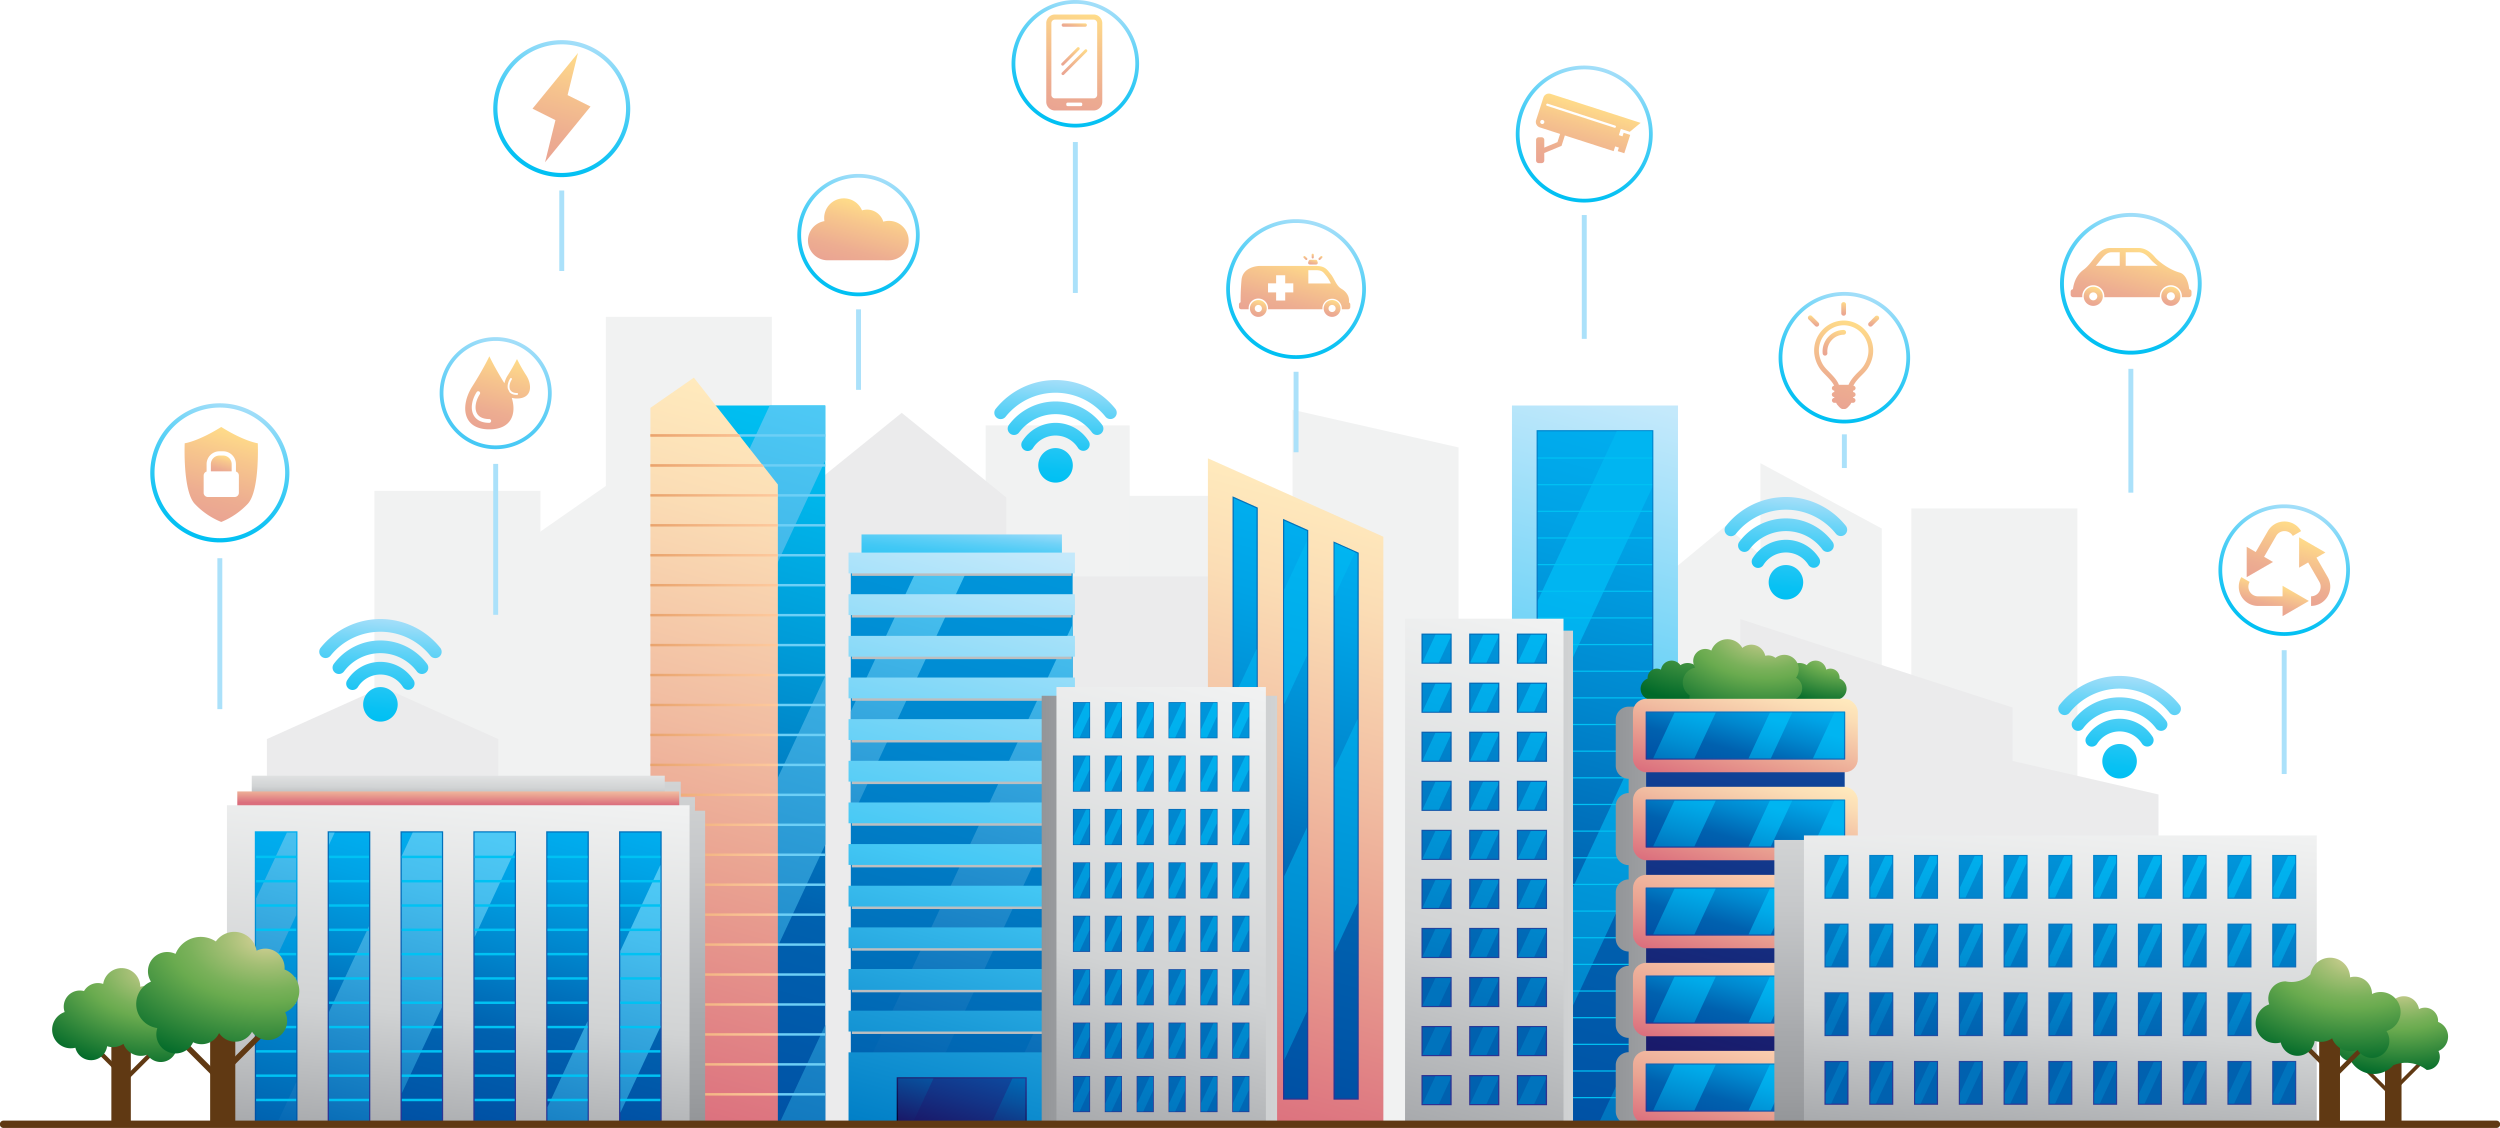<svg xmlns="http://www.w3.org/2000/svg" xmlns:xlink="http://www.w3.org/1999/xlink" viewBox="0 0 4510.68 2035.14"><defs><style>.cls-1{isolation:isolate;}.cls-2{fill:#f1f2f2;}.cls-100,.cls-101,.cls-106,.cls-2,.cls-3,.cls-49,.cls-58,.cls-90,.cls-95{mix-blend-mode:multiply;}.cls-3{fill:#ebebec;}.cls-4{fill:url(#linear-gradient);}.cls-5{fill:url(#linear-gradient-2);}.cls-6{fill:#6dcff6;}.cls-7{fill:url(#linear-gradient-3);}.cls-8{fill:url(#linear-gradient-4);}.cls-9{fill:url(#linear-gradient-5);}.cls-10{fill:url(#linear-gradient-6);}.cls-11{fill:url(#linear-gradient-7);}.cls-12{fill:url(#linear-gradient-8);}.cls-13{fill:url(#linear-gradient-9);}.cls-14{fill:url(#linear-gradient-10);}.cls-15{fill:url(#linear-gradient-11);}.cls-16{fill:url(#linear-gradient-12);}.cls-17{fill:url(#linear-gradient-13);}.cls-18{fill:url(#linear-gradient-14);}.cls-19{fill:url(#linear-gradient-15);}.cls-20{fill:url(#linear-gradient-16);}.cls-21{fill:url(#linear-gradient-17);}.cls-22{fill:url(#linear-gradient-18);}.cls-23{fill:url(#linear-gradient-19);}.cls-24{fill:url(#linear-gradient-20);}.cls-25{fill:url(#linear-gradient-21);}.cls-26{fill:url(#linear-gradient-22);}.cls-27{fill:url(#linear-gradient-23);}.cls-28{fill:url(#linear-gradient-24);}.cls-29{fill:url(#linear-gradient-25);}.cls-30{fill:url(#linear-gradient-26);}.cls-31{fill:url(#linear-gradient-27);}.cls-32{fill:url(#linear-gradient-28);}.cls-33{fill:url(#linear-gradient-29);}.cls-34{fill:url(#linear-gradient-30);}.cls-35{fill:url(#linear-gradient-31);}.cls-36{fill:url(#linear-gradient-32);}.cls-37{fill:#00c2f3;}.cls-38{fill:url(#linear-gradient-33);}.cls-39{fill:url(#linear-gradient-34);}.cls-40{fill:url(#linear-gradient-35);}.cls-41{fill:url(#linear-gradient-36);}.cls-42{fill:url(#linear-gradient-37);}.cls-43{fill:url(#linear-gradient-38);}.cls-44{fill:url(#linear-gradient-39);}.cls-45{fill:url(#linear-gradient-40);}.cls-46{fill:url(#linear-gradient-41);}.cls-47{fill:url(#linear-gradient-42);}.cls-48{fill:url(#linear-gradient-43);}.cls-49{fill:#bcbec0;}.cls-50{fill:url(#linear-gradient-44);}.cls-51{fill:url(#linear-gradient-45);}.cls-52{fill:url(#linear-gradient-46);}.cls-53{fill:url(#linear-gradient-47);}.cls-54{fill:url(#linear-gradient-48);}.cls-55{fill:url(#radial-gradient);}.cls-56{fill:url(#radial-gradient-2);}.cls-57{fill:url(#radial-gradient-3);}.cls-58{fill:url(#linear-gradient-49);}.cls-59{fill:url(#linear-gradient-50);}.cls-60{fill:url(#linear-gradient-51);}.cls-61{fill:url(#linear-gradient-52);}.cls-62{fill:url(#linear-gradient-53);}.cls-63{fill:url(#linear-gradient-54);}.cls-64{fill:url(#linear-gradient-55);}.cls-65{fill:url(#linear-gradient-56);}.cls-66{fill:url(#linear-gradient-57);}.cls-67{fill:url(#linear-gradient-58);}.cls-68{fill:url(#linear-gradient-59);}.cls-69{fill:url(#linear-gradient-60);}.cls-70{fill:url(#linear-gradient-61);}.cls-71{fill:url(#linear-gradient-62);}.cls-72{fill:url(#linear-gradient-63);}.cls-73{fill:url(#linear-gradient-64);}.cls-74{fill:url(#linear-gradient-65);}.cls-75{fill:url(#linear-gradient-66);}.cls-76{fill:url(#linear-gradient-67);}.cls-77{fill:url(#linear-gradient-68);}.cls-78{fill:url(#linear-gradient-69);}.cls-79{fill:url(#linear-gradient-70);}.cls-80{fill:url(#linear-gradient-71);}.cls-81{fill:url(#linear-gradient-72);}.cls-82{fill:url(#linear-gradient-73);}.cls-83{fill:url(#linear-gradient-74);}.cls-84{fill:url(#linear-gradient-75);}.cls-85{fill:url(#linear-gradient-76);}.cls-86{fill:url(#linear-gradient-77);}.cls-87{fill:url(#linear-gradient-78);}.cls-88{fill:url(#linear-gradient-79);}.cls-89{fill:url(#linear-gradient-80);}.cls-90{fill:url(#linear-gradient-81);}.cls-91{fill:url(#linear-gradient-82);}.cls-92{fill:url(#linear-gradient-83);}.cls-93{fill:url(#linear-gradient-84);}.cls-94{fill:url(#linear-gradient-85);}.cls-95{fill:url(#linear-gradient-86);}.cls-96{fill:url(#linear-gradient-87);}.cls-97{fill:url(#linear-gradient-88);}.cls-98{fill:url(#linear-gradient-89);}.cls-99{fill:url(#linear-gradient-90);}.cls-100{fill:url(#linear-gradient-91);}.cls-101{fill:url(#linear-gradient-92);}.cls-102{fill:url(#linear-gradient-93);}.cls-103{fill:url(#linear-gradient-94);}.cls-104{fill:url(#linear-gradient-95);}.cls-105{fill:url(#linear-gradient-96);}.cls-106{fill:url(#linear-gradient-97);}.cls-107{fill:url(#linear-gradient-98);}.cls-108{fill:url(#linear-gradient-99);}.cls-109{fill:url(#linear-gradient-100);}.cls-110{fill:url(#linear-gradient-101);}.cls-111{fill:url(#linear-gradient-102);}.cls-112{fill:url(#linear-gradient-103);}.cls-113{fill:url(#linear-gradient-104);}.cls-114{fill:url(#linear-gradient-105);}.cls-115{fill:url(#linear-gradient-106);}.cls-116{fill:url(#linear-gradient-107);}.cls-117{fill:url(#linear-gradient-108);}.cls-118{fill:url(#linear-gradient-109);}.cls-119{fill:url(#linear-gradient-110);}.cls-120{fill:url(#linear-gradient-111);}.cls-121{fill:url(#linear-gradient-112);}.cls-122{fill:url(#linear-gradient-113);}.cls-123{fill:#603913;}.cls-124{fill:url(#radial-gradient-4);}.cls-125{fill:url(#radial-gradient-5);}.cls-126{fill:url(#radial-gradient-6);}.cls-127{fill:url(#radial-gradient-7);}.cls-128{fill:url(#linear-gradient-114);}.cls-129{fill:url(#linear-gradient-115);}.cls-130{fill:url(#linear-gradient-116);}.cls-131{fill:url(#linear-gradient-117);}.cls-132{fill:url(#linear-gradient-118);}.cls-133{fill:url(#linear-gradient-119);}.cls-134{fill:url(#linear-gradient-120);}.cls-135{fill:url(#linear-gradient-121);}.cls-136{fill:url(#linear-gradient-122);}.cls-137{fill:url(#linear-gradient-123);}.cls-138{fill:url(#linear-gradient-124);}.cls-139{fill:url(#linear-gradient-125);}.cls-140{fill:url(#linear-gradient-126);}.cls-141{fill:url(#linear-gradient-127);}.cls-142{fill:url(#linear-gradient-128);}.cls-143{fill:url(#linear-gradient-129);}.cls-144{fill:url(#linear-gradient-130);}.cls-145{fill:url(#linear-gradient-131);}.cls-146{fill:url(#linear-gradient-132);}.cls-147{fill:url(#linear-gradient-133);}.cls-148{fill:url(#linear-gradient-134);}.cls-149{fill:url(#linear-gradient-135);}.cls-150{fill:url(#linear-gradient-136);}.cls-151{fill:url(#linear-gradient-137);}.cls-152{fill:url(#linear-gradient-138);}.cls-153{fill:url(#linear-gradient-139);}.cls-154{fill:url(#linear-gradient-140);}.cls-155{fill:url(#linear-gradient-141);}.cls-156{fill:url(#linear-gradient-142);}.cls-157{fill:url(#linear-gradient-143);}.cls-158{fill:url(#linear-gradient-144);}.cls-159{fill:url(#linear-gradient-145);}.cls-160{fill:url(#linear-gradient-146);}.cls-161{fill:url(#linear-gradient-147);}.cls-162{fill:url(#linear-gradient-148);}.cls-163{fill:url(#linear-gradient-149);}.cls-164{fill:url(#linear-gradient-150);}.cls-165{fill:url(#linear-gradient-151);}.cls-166{fill:url(#linear-gradient-152);}.cls-167{fill:url(#linear-gradient-153);}.cls-168{fill:url(#linear-gradient-154);}.cls-169{fill:url(#linear-gradient-155);}.cls-170{fill:#abe1fa;}</style><linearGradient id="linear-gradient" x1="1193.06" y1="2016.44" x2="1534.08" y2="743.73" gradientUnits="userSpaceOnUse"><stop offset="0" stop-color="#0050a4"/><stop offset="0.1" stop-color="#0056a8"/><stop offset="0.32" stop-color="#0061af"/><stop offset="0.38" stop-color="#006cb7"/><stop offset="0.66" stop-color="#009ad7"/><stop offset="0.88" stop-color="#00b6eb"/><stop offset="1" stop-color="#00c1f3"/></linearGradient><linearGradient id="linear-gradient-2" x1="913.92" y1="3219.61" x2="1574.43" y2="754.54" gradientUnits="userSpaceOnUse"><stop offset="0.36" stop-color="#0061af"/><stop offset="0.78" stop-color="#36a9df"/><stop offset="1" stop-color="#4ec9f5"/></linearGradient><linearGradient id="linear-gradient-3" x1="1119.22" y1="2013.97" x2="1461.27" y2="737.44" gradientUnits="userSpaceOnUse"><stop offset="0" stop-color="#db6e7d"/><stop offset="0.37" stop-color="#eaa492"/><stop offset="0.55" stop-color="#f1bca1"/><stop offset="0.84" stop-color="#fbddb5"/><stop offset="1" stop-color="#ffeabd"/></linearGradient><linearGradient id="linear-gradient-4" x1="1173.55" y1="893.76" x2="1403.47" y2="893.76" gradientUnits="userSpaceOnUse"><stop offset="0" stop-color="#e9a36c"/><stop offset="0.04" stop-color="#eaa56f"/><stop offset="0.66" stop-color="#f8bf90"/><stop offset="1" stop-color="#fdc99d"/></linearGradient><linearGradient id="linear-gradient-5" x1="1173.55" y1="947.8" x2="1403.47" y2="947.8" xlink:href="#linear-gradient-4"/><linearGradient id="linear-gradient-6" x1="1173.55" y1="1001.83" x2="1403.47" y2="1001.83" xlink:href="#linear-gradient-4"/><linearGradient id="linear-gradient-7" x1="1173.55" y1="1055.87" x2="1403.47" y2="1055.87" xlink:href="#linear-gradient-4"/><linearGradient id="linear-gradient-8" x1="1173.55" y1="1109.91" x2="1403.47" y2="1109.91" xlink:href="#linear-gradient-4"/><linearGradient id="linear-gradient-9" x1="1173.55" y1="1163.94" x2="1403.47" y2="1163.94" xlink:href="#linear-gradient-4"/><linearGradient id="linear-gradient-10" x1="1173.55" y1="1217.98" x2="1403.47" y2="1217.98" xlink:href="#linear-gradient-4"/><linearGradient id="linear-gradient-11" x1="1173.55" y1="1272.01" x2="1403.47" y2="1272.01" xlink:href="#linear-gradient-4"/><linearGradient id="linear-gradient-12" x1="1173.55" y1="1326.05" x2="1403.47" y2="1326.05" xlink:href="#linear-gradient-4"/><linearGradient id="linear-gradient-13" x1="1173.55" y1="1380.09" x2="1403.47" y2="1380.09" xlink:href="#linear-gradient-4"/><linearGradient id="linear-gradient-14" x1="1173.55" y1="1434.12" x2="1403.47" y2="1434.12" xlink:href="#linear-gradient-4"/><linearGradient id="linear-gradient-15" x1="1173.55" y1="1488.16" x2="1403.47" y2="1488.16" xlink:href="#linear-gradient-4"/><linearGradient id="linear-gradient-16" x1="1173.55" y1="1542.2" x2="1403.47" y2="1542.2" xlink:href="#linear-gradient-4"/><linearGradient id="linear-gradient-17" x1="1173.55" y1="1596.24" x2="1403.47" y2="1596.24" xlink:href="#linear-gradient-4"/><linearGradient id="linear-gradient-18" x1="1173.55" y1="1650.27" x2="1403.47" y2="1650.27" xlink:href="#linear-gradient-4"/><linearGradient id="linear-gradient-19" x1="1173.55" y1="1704.31" x2="1403.47" y2="1704.31" xlink:href="#linear-gradient-4"/><linearGradient id="linear-gradient-20" x1="1173.55" y1="1758.35" x2="1403.47" y2="1758.35" xlink:href="#linear-gradient-4"/><linearGradient id="linear-gradient-21" x1="1173.55" y1="1812.38" x2="1403.47" y2="1812.38" xlink:href="#linear-gradient-4"/><linearGradient id="linear-gradient-22" x1="1173.55" y1="1866.42" x2="1403.47" y2="1866.42" xlink:href="#linear-gradient-4"/><linearGradient id="linear-gradient-23" x1="1173.55" y1="1920.45" x2="1403.47" y2="1920.45" xlink:href="#linear-gradient-4"/><linearGradient id="linear-gradient-24" x1="1173.55" y1="1974.49" x2="1403.47" y2="1974.49" xlink:href="#linear-gradient-4"/><linearGradient id="linear-gradient-25" x1="938.46" y1="1965.53" x2="1280.51" y2="689" xlink:href="#linear-gradient-4"/><linearGradient id="linear-gradient-26" x1="1173.55" y1="785.68" x2="1403.47" y2="785.68" xlink:href="#linear-gradient-4"/><linearGradient id="linear-gradient-27" x1="971.78" y1="1974.46" x2="1313.82" y2="697.93" xlink:href="#linear-gradient-4"/><linearGradient id="linear-gradient-28" x1="1173.55" y1="839.72" x2="1403.47" y2="839.72" xlink:href="#linear-gradient-4"/><linearGradient id="linear-gradient-29" x1="2705.62" y1="2022.53" x2="3049.9" y2="737.64" gradientUnits="userSpaceOnUse"><stop offset="0" stop-color="#007ec6"/><stop offset="0.2" stop-color="#1b9bd8"/><stop offset="0.46" stop-color="#44c8f5"/><stop offset="0.99" stop-color="#c4e9fb"/></linearGradient><linearGradient id="linear-gradient-30" x1="2714.15" y1="2012.91" x2="3041.37" y2="791.7" gradientTransform="translate(1475.45 4280.07) rotate(-90)" gradientUnits="userSpaceOnUse"><stop offset="0" stop-color="#2e3192"/><stop offset="0.02" stop-color="#2d3393"/><stop offset="0.46" stop-color="#1561b3"/><stop offset="0.8" stop-color="#067dc7"/><stop offset="1" stop-color="#0088ce"/></linearGradient><linearGradient id="linear-gradient-31" x1="2714.58" y1="2012.43" x2="3040.95" y2="794.41" gradientTransform="translate(1474.34 4281.18) rotate(-90)" gradientUnits="userSpaceOnUse"><stop offset="0" stop-color="#0050a4"/><stop offset="0.1" stop-color="#0056a8"/><stop offset="0.32" stop-color="#0061af"/><stop offset="0.6" stop-color="#0087ce"/><stop offset="0.85" stop-color="#00a3e6"/><stop offset="1" stop-color="#00aeef"/></linearGradient><linearGradient id="linear-gradient-32" x1="2760.04" y1="1995.37" x2="3079.1" y2="804.63" gradientUnits="userSpaceOnUse"><stop offset="0" stop-color="#0073bd"/><stop offset="0.25" stop-color="#008ed2"/><stop offset="0.56" stop-color="#00aae9"/><stop offset="0.74" stop-color="#00b5f1"/></linearGradient><linearGradient id="linear-gradient-33" x1="2176.88" y1="2027.85" x2="2477.27" y2="906.77" xlink:href="#linear-gradient-3"/><linearGradient id="linear-gradient-34" x1="2109.01" y1="1953.32" x2="2381.16" y2="937.64" gradientUnits="userSpaceOnUse"><stop offset="0" stop-color="#2e3192"/><stop offset="0.33" stop-color="#1c4ba3"/><stop offset="0.75" stop-color="#0867b5"/><stop offset="1" stop-color="#0072bc"/></linearGradient><linearGradient id="linear-gradient-35" x1="2301.33" y1="1956.05" x2="2553.13" y2="1016.3" xlink:href="#linear-gradient-34"/><linearGradient id="linear-gradient-36" x1="2205.17" y1="1954.68" x2="2467.14" y2="976.97" xlink:href="#linear-gradient-34"/><linearGradient id="linear-gradient-37" x1="2109.86" y1="1950.73" x2="2380.6" y2="940.33" gradientTransform="matrix(1, 0, 0, 1, 0, 0)" xlink:href="#linear-gradient-31"/><linearGradient id="linear-gradient-38" x1="2302.18" y1="1953.46" x2="2552.57" y2="1018.99" gradientTransform="matrix(1, 0, 0, 1, 0, 0)" xlink:href="#linear-gradient-31"/><linearGradient id="linear-gradient-39" x1="2206.02" y1="1952.09" x2="2466.58" y2="979.66" gradientTransform="matrix(1, 0, 0, 1, 0, 0)" xlink:href="#linear-gradient-31"/><linearGradient id="linear-gradient-40" x1="2195.8" y1="1973.76" x2="2458.39" y2="993.75" gradientUnits="userSpaceOnUse"><stop offset="0" stop-color="#0073bd"/><stop offset="0.33" stop-color="#008ed2"/><stop offset="0.76" stop-color="#00aae9"/><stop offset="1" stop-color="#00b5f1"/></linearGradient><linearGradient id="linear-gradient-41" x1="1731.72" y1="1028.17" x2="1738.67" y2="948.74" gradientUnits="userSpaceOnUse"><stop offset="0" stop-color="#32c5f4"/><stop offset="0.2" stop-color="#36c6f4"/><stop offset="0.39" stop-color="#42c8f5"/><stop offset="0.58" stop-color="#56cdf6"/><stop offset="0.77" stop-color="#71d2f7"/><stop offset="0.96" stop-color="#95daf9"/><stop offset="0.99" stop-color="#9adbf9"/></linearGradient><linearGradient id="linear-gradient-42" x1="1604.92" y1="1954.95" x2="1865.46" y2="982.6" gradientUnits="userSpaceOnUse"><stop offset="0" stop-color="#0061af"/><stop offset="0.22" stop-color="#0070bb"/><stop offset="0.72" stop-color="#008cd3"/><stop offset="1" stop-color="#0097dc"/></linearGradient><linearGradient id="linear-gradient-43" x1="1632.07" y1="1956.16" x2="1879.2" y2="1033.84" gradientUnits="userSpaceOnUse"><stop offset="0" stop-color="#0061af"/><stop offset="0.64" stop-color="#34a6de"/><stop offset="1" stop-color="#4ec9f5"/></linearGradient><linearGradient id="linear-gradient-44" x1="1592.57" y1="2045.04" x2="1877.81" y2="980.5" xlink:href="#linear-gradient-29"/><linearGradient id="linear-gradient-45" x1="1716.72" y1="2055.01" x2="1753.67" y2="1917.13" gradientUnits="userSpaceOnUse"><stop offset="0" stop-color="#00002c"/><stop offset="0.09" stop-color="#040536"/><stop offset="0.71" stop-color="#222578"/><stop offset="1" stop-color="#2e3192"/></linearGradient><linearGradient id="linear-gradient-46" x1="1717.19" y1="2054.43" x2="1753.2" y2="1920.04" gradientUnits="userSpaceOnUse"><stop offset="0" stop-color="#1b1363"/><stop offset="0.54" stop-color="#133386"/><stop offset="1" stop-color="#0d4ba0"/></linearGradient><linearGradient id="linear-gradient-47" x1="1805.7" y1="2078.14" x2="1841.71" y2="1943.75" gradientUnits="userSpaceOnUse"><stop offset="0" stop-color="#1b1363"/><stop offset="0.66" stop-color="#08509d"/><stop offset="1" stop-color="#006ab6"/></linearGradient><linearGradient id="linear-gradient-48" x1="1629.6" y1="2030.96" x2="1665.6" y2="1896.57" xlink:href="#linear-gradient-47"/><radialGradient id="radial-gradient" cx="533.68" cy="5625.28" r="215.55" gradientTransform="matrix(-1, 0, 0, 0.64, 3595.69, -2450.77)" gradientUnits="userSpaceOnUse"><stop offset="0.02" stop-color="#6aab4f"/><stop offset="0.83" stop-color="#006929"/></radialGradient><radialGradient id="radial-gradient-2" cx="3326.73" cy="5643.28" r="215.55" gradientTransform="translate(0 -2450.77) scale(1 0.64)" gradientUnits="userSpaceOnUse"><stop offset="0" stop-color="#ffeabd"/><stop offset="0.06" stop-color="#e7e0ab"/><stop offset="0.22" stop-color="#a4c37a"/><stop offset="0.34" stop-color="#7ab25b"/><stop offset="0.4" stop-color="#6aab4f"/><stop offset="0.83" stop-color="#006929"/></radialGradient><radialGradient id="radial-gradient-3" cx="3186.28" cy="5610.06" r="329.26" gradientTransform="translate(0 -2450.77) scale(1 0.64)" gradientUnits="userSpaceOnUse"><stop offset="0" stop-color="#dbd39a"/><stop offset="0.17" stop-color="#a4bf75"/><stop offset="0.32" stop-color="#7ab15a"/><stop offset="0.4" stop-color="#6aab4f"/><stop offset="0.83" stop-color="#006929"/></radialGradient><linearGradient id="linear-gradient-49" x1="2915.24" y1="1651.76" x2="3313.46" y2="1651.76" gradientUnits="userSpaceOnUse"><stop offset="0" stop-color="#939598"/><stop offset="0.12" stop-color="#9c9ea1"/><stop offset="0.32" stop-color="#a7a9ac"/><stop offset="0.36" stop-color="#aaacaf"/><stop offset="0.77" stop-color="#c6c8ca"/><stop offset="1" stop-color="#d1d3d4"/></linearGradient><linearGradient id="linear-gradient-50" x1="3055.22" y1="1995.4" x2="3243.16" y2="1293.99" xlink:href="#linear-gradient-46"/><linearGradient id="linear-gradient-51" x1="3120.43" y1="1434.48" x2="3177.96" y2="1219.77" xlink:href="#linear-gradient-3"/><linearGradient id="linear-gradient-52" x1="3126.32" y1="1412.48" x2="3172.06" y2="1241.76" gradientTransform="translate(1822.07 4476.32) rotate(-90)" xlink:href="#linear-gradient-30"/><linearGradient id="linear-gradient-53" x1="3126.98" y1="1410.03" x2="3171.41" y2="1244.22" gradientTransform="translate(1822.07 4476.32) rotate(-90)" xlink:href="#linear-gradient-31"/><linearGradient id="linear-gradient-54" x1="3024.34" y1="1382.53" x2="3068.77" y2="1216.71" xlink:href="#linear-gradient-32"/><linearGradient id="linear-gradient-55" x1="3168.95" y1="1421.27" x2="3213.38" y2="1255.46" xlink:href="#linear-gradient-32"/><linearGradient id="linear-gradient-56" x1="3277.07" y1="1450.25" x2="3321.5" y2="1284.43" xlink:href="#linear-gradient-32"/><linearGradient id="linear-gradient-57" x1="3120.43" y1="1593.26" x2="3177.96" y2="1378.55" xlink:href="#linear-gradient-3"/><linearGradient id="linear-gradient-58" x1="3126.32" y1="1571.27" x2="3172.06" y2="1400.55" gradientTransform="translate(1663.28 4635.1) rotate(-90)" xlink:href="#linear-gradient-30"/><linearGradient id="linear-gradient-59" x1="3126.98" y1="1568.82" x2="3171.41" y2="1403" gradientTransform="translate(1663.28 4635.1) rotate(-90)" xlink:href="#linear-gradient-31"/><linearGradient id="linear-gradient-60" x1="3024.34" y1="1541.31" x2="3068.77" y2="1375.5" xlink:href="#linear-gradient-32"/><linearGradient id="linear-gradient-61" x1="3168.95" y1="1580.06" x2="3213.38" y2="1414.25" xlink:href="#linear-gradient-32"/><linearGradient id="linear-gradient-62" x1="3277.07" y1="1609.03" x2="3321.5" y2="1443.22" xlink:href="#linear-gradient-32"/><linearGradient id="linear-gradient-63" x1="3120.43" y1="1752.05" x2="3177.96" y2="1537.34" gradientUnits="userSpaceOnUse"><stop offset="0" stop-color="#db6e7d"/><stop offset="0.37" stop-color="#eaa492"/><stop offset="0.41" stop-color="#eba895"/><stop offset="0.79" stop-color="#f9c9ab"/><stop offset="1" stop-color="#fed6b4"/></linearGradient><linearGradient id="linear-gradient-64" x1="3126.32" y1="1730.06" x2="3172.06" y2="1559.34" gradientTransform="translate(1504.5 4793.89) rotate(-90)" xlink:href="#linear-gradient-30"/><linearGradient id="linear-gradient-65" x1="3126.98" y1="1727.6" x2="3171.41" y2="1561.79" gradientTransform="translate(1504.5 4793.89) rotate(-90)" xlink:href="#linear-gradient-31"/><linearGradient id="linear-gradient-66" x1="3024.34" y1="1700.1" x2="3068.77" y2="1534.29" xlink:href="#linear-gradient-32"/><linearGradient id="linear-gradient-67" x1="3168.95" y1="1738.85" x2="3213.38" y2="1573.03" xlink:href="#linear-gradient-32"/><linearGradient id="linear-gradient-68" x1="3277.07" y1="1767.82" x2="3321.5" y2="1602.01" xlink:href="#linear-gradient-32"/><linearGradient id="linear-gradient-69" x1="3120.43" y1="1910.84" x2="3177.96" y2="1696.13" xlink:href="#linear-gradient-63"/><linearGradient id="linear-gradient-70" x1="3126.32" y1="1888.85" x2="3172.06" y2="1718.12" gradientTransform="translate(1345.71 4952.68) rotate(-90)" xlink:href="#linear-gradient-30"/><linearGradient id="linear-gradient-71" x1="3126.98" y1="1886.39" x2="3171.41" y2="1720.58" gradientTransform="translate(1345.71 4952.68) rotate(-90)" xlink:href="#linear-gradient-31"/><linearGradient id="linear-gradient-72" x1="3024.34" y1="1858.89" x2="3068.77" y2="1693.07" xlink:href="#linear-gradient-32"/><linearGradient id="linear-gradient-73" x1="3168.95" y1="1897.64" x2="3213.38" y2="1731.82" xlink:href="#linear-gradient-32"/><linearGradient id="linear-gradient-74" x1="3277.07" y1="1926.61" x2="3321.5" y2="1760.8" xlink:href="#linear-gradient-32"/><linearGradient id="linear-gradient-75" x1="3120.43" y1="2069.62" x2="3177.96" y2="1854.91" xlink:href="#linear-gradient-63"/><linearGradient id="linear-gradient-76" x1="3126.32" y1="2047.63" x2="3172.06" y2="1876.91" gradientTransform="translate(1186.92 5111.46) rotate(-90)" xlink:href="#linear-gradient-30"/><linearGradient id="linear-gradient-77" x1="3126.98" y1="2045.18" x2="3171.41" y2="1879.36" gradientTransform="translate(1186.92 5111.46) rotate(-90)" xlink:href="#linear-gradient-31"/><linearGradient id="linear-gradient-78" x1="3024.34" y1="2017.68" x2="3068.77" y2="1851.86" xlink:href="#linear-gradient-32"/><linearGradient id="linear-gradient-79" x1="3168.95" y1="2056.42" x2="3213.38" y2="1890.61" xlink:href="#linear-gradient-32"/><linearGradient id="linear-gradient-80" x1="3277.07" y1="2085.4" x2="3321.5" y2="1919.58" xlink:href="#linear-gradient-32"/><linearGradient id="linear-gradient-81" x1="3656.84" y1="2028.53" x2="3656.84" y2="1515.53" xlink:href="#linear-gradient-49"/><linearGradient id="linear-gradient-82" x1="3691.28" y1="2066.72" x2="3743.56" y2="1469.17" gradientUnits="userSpaceOnUse"><stop offset="0" stop-color="#a7a9ac"/><stop offset="0.36" stop-color="#d1d3d4"/><stop offset="0.36" stop-color="#d1d3d4"/><stop offset="1" stop-color="#f1f2f2"/></linearGradient><linearGradient id="linear-gradient-83" x1="3694.62" y1="2028.59" x2="3740.23" y2="1507.29" gradientTransform="matrix(1, 0, 0, 1, 0, 0)" xlink:href="#linear-gradient-30"/><linearGradient id="linear-gradient-84" x1="3694.83" y1="2026.2" x2="3740.02" y2="1509.69" gradientUnits="userSpaceOnUse"><stop offset="0.27" stop-color="#0061af"/><stop offset="1" stop-color="#0097dc"/></linearGradient><linearGradient id="linear-gradient-85" x1="3694.58" y1="2026.17" x2="3739.76" y2="1509.67" gradientUnits="userSpaceOnUse"><stop offset="0.29" stop-color="#0073bd"/><stop offset="0.53" stop-color="#008ed2"/><stop offset="0.83" stop-color="#00aae9"/><stop offset="1" stop-color="#00b5f1"/></linearGradient><linearGradient id="linear-gradient-86" x1="2558.98" y1="1583.19" x2="2838.14" y2="1583.19" xlink:href="#linear-gradient-49"/><linearGradient id="linear-gradient-87" x1="2554.41" y1="2033.71" x2="2801.63" y2="1111.1" xlink:href="#linear-gradient-82"/><linearGradient id="linear-gradient-88" x1="2564.06" y1="1993.93" x2="2791.98" y2="1143.32" gradientUnits="userSpaceOnUse"><stop offset="0.09" stop-color="#2e3192"/><stop offset="0.55" stop-color="#1554a8"/><stop offset="1" stop-color="#0072bc"/></linearGradient><linearGradient id="linear-gradient-89" x1="2564.76" y1="1991.3" x2="2791.27" y2="1145.95" xlink:href="#linear-gradient-84"/><linearGradient id="linear-gradient-90" x1="2565.3" y1="1991.44" x2="2791.81" y2="1146.09" gradientUnits="userSpaceOnUse"><stop offset="0.24" stop-color="#0073bd"/><stop offset="0.49" stop-color="#008ed2"/><stop offset="0.81" stop-color="#00aae9"/><stop offset="1" stop-color="#00b5f1"/></linearGradient><linearGradient id="linear-gradient-91" x1="1879.47" y1="1641.94" x2="2249.75" y2="1641.94" xlink:href="#linear-gradient-49"/><linearGradient id="linear-gradient-92" x1="1933.93" y1="1641.94" x2="2304.21" y2="1641.94" xlink:href="#linear-gradient-49"/><linearGradient id="linear-gradient-93" x1="1983.78" y1="2049.33" x2="2206.32" y2="1218.78" xlink:href="#linear-gradient-82"/><linearGradient id="linear-gradient-94" x1="1991.91" y1="2021.62" x2="2198.19" y2="1251.79" xlink:href="#linear-gradient-34"/><linearGradient id="linear-gradient-95" x1="1992.33" y1="2020.05" x2="2197.77" y2="1253.36" gradientUnits="userSpaceOnUse"><stop offset="0" stop-color="#0061af"/><stop offset="1" stop-color="#0097dc"/></linearGradient><linearGradient id="linear-gradient-96" x1="1993.57" y1="2020.38" x2="2199" y2="1253.69" xlink:href="#linear-gradient-40"/><linearGradient id="linear-gradient-97" x1="862.03" y1="2028.53" x2="862.03" y2="1410.32" xlink:href="#linear-gradient-49"/><linearGradient id="linear-gradient-98" x1="817.9" y1="4517.26" x2="835.73" y2="4973.41" gradientTransform="matrix(1, 0, 0, -0.15, 0, 2123.11)" xlink:href="#linear-gradient-82"/><linearGradient id="linear-gradient-99" x1="821.05" y1="4485.01" x2="832.58" y2="4780.13" gradientTransform="matrix(1, 0, 0, -0.15, 0, 2123.11)" xlink:href="#linear-gradient-3"/><linearGradient id="linear-gradient-100" x1="798.66" y1="2062.58" x2="854.97" y2="1418.84" xlink:href="#linear-gradient-82"/><linearGradient id="linear-gradient-101" x1="1086.75" y1="2020.44" x2="1224.07" y2="1507.95" gradientTransform="translate(-608.79 2919.6) rotate(-90)" xlink:href="#linear-gradient-34"/><linearGradient id="linear-gradient-102" x1="1087.2" y1="2019.93" x2="1223.61" y2="1510.82" gradientTransform="translate(-609.97 2920.78) rotate(-90)" xlink:href="#linear-gradient-31"/><linearGradient id="linear-gradient-103" x1="429.56" y1="2020.44" x2="566.88" y2="1507.95" gradientTransform="translate(-1265.97 2262.42) rotate(-90)" xlink:href="#linear-gradient-31"/><linearGradient id="linear-gradient-104" x1="430.02" y1="2019.93" x2="566.43" y2="1510.82" gradientTransform="translate(-1267.15 2263.6) rotate(-90)" gradientUnits="userSpaceOnUse"><stop offset="0" stop-color="#0061af"/><stop offset="0.41" stop-color="#0087ce"/><stop offset="0.78" stop-color="#00a3e6"/><stop offset="1" stop-color="#00aeef"/></linearGradient><linearGradient id="linear-gradient-105" x1="561" y1="2020.44" x2="698.32" y2="1507.95" gradientTransform="translate(-1134.53 2393.85) rotate(-90)" xlink:href="#linear-gradient-34"/><linearGradient id="linear-gradient-106" x1="561.45" y1="2019.93" x2="697.87" y2="1510.82" gradientTransform="translate(-1135.71 2395.03) rotate(-90)" xlink:href="#linear-gradient-31"/><linearGradient id="linear-gradient-107" x1="692.44" y1="2020.44" x2="829.76" y2="1507.95" gradientTransform="translate(-1003.1 2525.29) rotate(-90)" xlink:href="#linear-gradient-34"/><linearGradient id="linear-gradient-108" x1="692.89" y1="2019.93" x2="829.31" y2="1510.82" gradientTransform="translate(-1004.28 2526.47) rotate(-90)" xlink:href="#linear-gradient-31"/><linearGradient id="linear-gradient-109" x1="823.87" y1="2020.44" x2="961.19" y2="1507.95" gradientTransform="translate(-871.66 2656.73) rotate(-90)" xlink:href="#linear-gradient-34"/><linearGradient id="linear-gradient-110" x1="824.33" y1="2019.93" x2="960.74" y2="1510.82" gradientTransform="translate(-872.84 2657.91) rotate(-90)" xlink:href="#linear-gradient-31"/><linearGradient id="linear-gradient-111" x1="955.31" y1="2020.44" x2="1092.63" y2="1507.95" gradientTransform="translate(-740.23 2788.16) rotate(-90)" xlink:href="#linear-gradient-34"/><linearGradient id="linear-gradient-112" x1="955.76" y1="2019.93" x2="1092.18" y2="1510.82" gradientTransform="translate(-741.4 2789.34) rotate(-90)" xlink:href="#linear-gradient-31"/><linearGradient id="linear-gradient-113" x1="724.65" y1="2118.27" x2="915.8" y2="1404.87" gradientUnits="userSpaceOnUse"><stop offset="0" stop-color="#0061af"/><stop offset="0.12" stop-color="#0e74bc"/><stop offset="0.45" stop-color="#31a2db"/><stop offset="0.7" stop-color="#46beee"/><stop offset="0.85" stop-color="#4ec9f5"/></linearGradient><radialGradient id="radial-gradient-4" cx="290.51" cy="6560.92" r="351.58" xlink:href="#radial-gradient-3"/><radialGradient id="radial-gradient-5" cx="482.47" cy="6473.26" r="451.71" xlink:href="#radial-gradient-3"/><radialGradient id="radial-gradient-6" cx="4333.22" cy="6608.38" r="307.78" xlink:href="#radial-gradient-3"/><radialGradient id="radial-gradient-7" cx="4248.35" cy="6520.39" r="375.64" xlink:href="#radial-gradient-3"/><linearGradient id="linear-gradient-114" x1="675.45" y1="1301.17" x2="691.57" y2="1116.87" gradientUnits="userSpaceOnUse"><stop offset="0" stop-color="#00c0f3"/><stop offset="0.12" stop-color="#08c1f3"/><stop offset="0.3" stop-color="#1dc5f4"/><stop offset="0.52" stop-color="#40ccf5"/><stop offset="0.77" stop-color="#70d5f7"/><stop offset="0.99" stop-color="#a2def9"/></linearGradient><linearGradient id="linear-gradient-115" x1="1893.54" y1="869.93" x2="1909.66" y2="685.63" xlink:href="#linear-gradient-114"/><linearGradient id="linear-gradient-116" x1="3211.36" y1="1080.94" x2="3227.48" y2="896.63" xlink:href="#linear-gradient-114"/><linearGradient id="linear-gradient-117" x1="3813.33" y1="1403.79" x2="3829.45" y2="1219.48" xlink:href="#linear-gradient-114"/><linearGradient id="linear-gradient-118" x1="396.05" y1="854.59" x2="404.78" y2="822.02" gradientUnits="userSpaceOnUse"><stop offset="0" stop-color="#eaa492"/><stop offset="0.26" stop-color="#edad91"/><stop offset="0.69" stop-color="#f7c68d"/><stop offset="1" stop-color="#ffdc89"/></linearGradient><linearGradient id="linear-gradient-119" x1="371.18" y1="934.25" x2="414.02" y2="774.35" xlink:href="#linear-gradient-118"/><linearGradient id="linear-gradient-120" x1="364.15" y1="974.43" x2="429.13" y2="731.92" xlink:href="#linear-gradient-114"/><linearGradient id="linear-gradient-121" x1="986.48" y1="293.59" x2="1039.77" y2="94.73" xlink:href="#linear-gradient-118"/><linearGradient id="linear-gradient-122" x1="981.57" y1="315.42" x2="1045.55" y2="76.64" xlink:href="#linear-gradient-114"/><linearGradient id="linear-gradient-123" x1="881.43" y1="776.75" x2="917.12" y2="643.56" xlink:href="#linear-gradient-118"/><linearGradient id="linear-gradient-124" x1="868.18" y1="807.02" x2="920.52" y2="611.69" gradientUnits="userSpaceOnUse"><stop offset="0" stop-color="#44c8f5"/><stop offset="0.17" stop-color="#4ccaf5"/><stop offset="0.44" stop-color="#61cff6"/><stop offset="0.76" stop-color="#84d7f8"/><stop offset="0.99" stop-color="#a2def9"/></linearGradient><linearGradient id="linear-gradient-125" x1="1535.71" y1="482.25" x2="1566.23" y2="368.32" xlink:href="#linear-gradient-118"/><linearGradient id="linear-gradient-126" x1="1520.44" y1="530.82" x2="1577.59" y2="317.52" xlink:href="#linear-gradient-114"/><linearGradient id="linear-gradient-127" x1="1914.15" y1="202.76" x2="1962.39" y2="22.72" xlink:href="#linear-gradient-118"/><linearGradient id="linear-gradient-128" x1="1936.16" y1="53.06" x2="1940.38" y2="37.34" xlink:href="#linear-gradient-118"/><linearGradient id="linear-gradient-129" x1="1931.26" y1="139.21" x2="1945.73" y2="85.21" xlink:href="#linear-gradient-118"/><linearGradient id="linear-gradient-130" x1="1926.28" y1="120.92" x2="1936.55" y2="82.6" xlink:href="#linear-gradient-118"/><linearGradient id="linear-gradient-131" x1="1910.44" y1="226.19" x2="1970" y2="3.91" xlink:href="#linear-gradient-114"/><linearGradient id="linear-gradient-132" x1="2324.25" y1="580.85" x2="2353.26" y2="472.6" xlink:href="#linear-gradient-118"/><linearGradient id="linear-gradient-133" x1="2399.53" y1="571.25" x2="2407.39" y2="541.89" xlink:href="#linear-gradient-118"/><linearGradient id="linear-gradient-134" x1="2266.43" y1="571.25" x2="2274.3" y2="541.89" xlink:href="#linear-gradient-118"/><linearGradient id="linear-gradient-135" x1="2367.73" y1="478.56" x2="2370.63" y2="467.75" xlink:href="#linear-gradient-118"/><linearGradient id="linear-gradient-136" x1="2367.41" y1="466.14" x2="2369.64" y2="457.84" xlink:href="#linear-gradient-118"/><linearGradient id="linear-gradient-137" x1="2354.43" y1="468.48" x2="2356.07" y2="462.38" xlink:href="#linear-gradient-118"/><linearGradient id="linear-gradient-138" x1="2381.49" y1="469.35" x2="2383.59" y2="461.51" xlink:href="#linear-gradient-118"/><linearGradient id="linear-gradient-139" x1="2305.84" y1="643.38" x2="2371.12" y2="399.75" xlink:href="#linear-gradient-114"/><linearGradient id="linear-gradient-140" x1="2841.02" y1="311.83" x2="2873.76" y2="189.65" xlink:href="#linear-gradient-118"/><linearGradient id="linear-gradient-141" x1="2826.47" y1="361.21" x2="2890.44" y2="122.5" xlink:href="#linear-gradient-114"/><linearGradient id="linear-gradient-142" x1="3836.19" y1="561.97" x2="3866.57" y2="448.58" xlink:href="#linear-gradient-118"/><linearGradient id="linear-gradient-143" x1="3912.32" y1="551.26" x2="3921.26" y2="517.91" xlink:href="#linear-gradient-118"/><linearGradient id="linear-gradient-144" x1="3772.33" y1="551.26" x2="3781.27" y2="517.91" xlink:href="#linear-gradient-118"/><linearGradient id="linear-gradient-145" x1="3811.56" y1="635.48" x2="3877.73" y2="388.54" xlink:href="#linear-gradient-114"/><linearGradient id="linear-gradient-146" x1="4156.67" y1="1089.76" x2="4186.18" y2="979.61" xlink:href="#linear-gradient-118"/><linearGradient id="linear-gradient-147" x1="4082.27" y1="1048.99" x2="4112.25" y2="937.1" xlink:href="#linear-gradient-118"/><linearGradient id="linear-gradient-148" x1="4092.95" y1="1104.88" x2="4106.65" y2="1053.76" xlink:href="#linear-gradient-118"/><linearGradient id="linear-gradient-149" x1="4090.6" y1="1143.32" x2="4152.02" y2="914.08" xlink:href="#linear-gradient-114"/><linearGradient id="linear-gradient-150" x1="3299.95" y1="731.49" x2="3340.47" y2="580.24" xlink:href="#linear-gradient-118"/><linearGradient id="linear-gradient-151" x1="3301.67" y1="644.15" x2="3315.59" y2="592.22" xlink:href="#linear-gradient-118"/><linearGradient id="linear-gradient-152" x1="3323.34" y1="568.94" x2="3329.56" y2="545.71" xlink:href="#linear-gradient-118"/><linearGradient id="linear-gradient-153" x1="3270.14" y1="587.43" x2="3274.43" y2="571.42" xlink:href="#linear-gradient-118"/><linearGradient id="linear-gradient-154" x1="3377.71" y1="590.26" x2="3383.52" y2="568.58" xlink:href="#linear-gradient-118"/><linearGradient id="linear-gradient-155" x1="3297.03" y1="760.02" x2="3358.46" y2="530.79" xlink:href="#linear-gradient-114"/></defs><g class="cls-1"><g id="Layer_2" data-name="Layer 2"><g id="Layer_1-2" data-name="Layer 1"><rect class="cls-2" x="675.56" y="885.58" width="299.54" height="1142.95"/><rect class="cls-2" x="1976.97" y="894.66" width="299.54" height="1133.87"/><polygon class="cls-2" points="3176.27 2028.53 3395.26 2028.53 3395.26 953.66 3176.27 835.66 3176.27 2028.53"/><rect class="cls-2" x="1778.41" y="767.58" width="259.83" height="1260.95"/><rect class="cls-2" x="1093.1" y="571.67" width="299.54" height="1456.86"/><rect class="cls-2" x="3448.58" y="917.35" width="299.54" height="1111.18"/><polygon class="cls-2" points="2631.65 2028.53 2332.11 2028.53 2332.11 739.41 2631.65 807.3 2631.65 2028.53"/><polygon class="cls-2" points="3268.18 2028.53 2958.43 2028.53 2958.43 1077.61 3113.3 949.12 3268.18 1077.61 3268.18 2028.53"/><polygon class="cls-2" points="1152.1 2028.53 852.56 2028.53 852.56 1044.43 1152.1 835.66 1152.1 2028.53"/><rect class="cls-3" x="1778.41" y="1039.89" width="473.14" height="988.64"/><polygon class="cls-3" points="1815.86 2028.53 1438.03 2028.53 1438.03 897.68 1626.94 744.89 1815.86 897.68 1815.86 2028.53"/><polygon class="cls-3" points="3894.49 2028.53 3194.43 2028.53 3194.43 1433.45 3544.46 1353.05 3894.49 1433.45 3894.49 2028.53"/><polygon class="cls-3" points="899.08 2028.53 481.54 2028.53 481.54 1333.49 690.31 1239.58 899.08 1333.49 899.08 2028.53"/><polygon class="cls-3" points="3139.97 2028.53 3631.26 2028.53 3631.26 1276.57 3139.97 1117.04 3139.97 2028.53"/><rect class="cls-4" x="1238.16" y="731.65" width="250.82" height="1296.88"/><path class="cls-5" d="M1489,830.83l-250.82,537.89V1054.47l150.53-322.82H1489Zm0,388.83-250.82,537.89v271h15.48L1489,1523.84Zm0,629.75-83.53,179.12H1489Z"/><rect class="cls-6" x="1238.16" y="783.46" width="250.82" height="4.44"/><rect class="cls-6" x="1238.16" y="837.5" width="250.82" height="4.44"/><rect class="cls-6" x="1238.16" y="891.54" width="250.82" height="4.44"/><rect class="cls-6" x="1238.16" y="945.57" width="250.82" height="4.44"/><rect class="cls-6" x="1238.16" y="999.61" width="250.82" height="4.44"/><rect class="cls-6" x="1238.16" y="1053.64" width="250.82" height="4.44"/><rect class="cls-6" x="1238.16" y="1107.68" width="250.82" height="4.44"/><rect class="cls-6" x="1238.16" y="1161.72" width="250.82" height="4.44"/><rect class="cls-6" x="1238.16" y="1215.76" width="250.82" height="4.44"/><rect class="cls-6" x="1238.16" y="1269.79" width="250.82" height="4.44"/><rect class="cls-6" x="1238.16" y="1323.83" width="250.82" height="4.44"/><rect class="cls-6" x="1238.16" y="1377.87" width="250.82" height="4.44"/><rect class="cls-6" x="1238.16" y="1431.9" width="250.82" height="4.44"/><rect class="cls-6" x="1238.16" y="1485.94" width="250.82" height="4.44"/><rect class="cls-6" x="1238.16" y="1539.98" width="250.82" height="4.44"/><rect class="cls-6" x="1238.16" y="1594.01" width="250.82" height="4.44"/><rect class="cls-6" x="1238.16" y="1648.05" width="250.82" height="4.44"/><rect class="cls-6" x="1238.16" y="1702.08" width="250.82" height="4.44"/><rect class="cls-6" x="1238.16" y="1756.12" width="250.82" height="4.44"/><rect class="cls-6" x="1238.16" y="1810.16" width="250.82" height="4.44"/><rect class="cls-6" x="1238.16" y="1864.2" width="250.82" height="4.44"/><rect class="cls-6" x="1238.16" y="1918.23" width="250.82" height="4.44"/><rect class="cls-6" x="1238.16" y="1972.27" width="250.82" height="4.44"/><polygon class="cls-7" points="1403.47 2028.53 1173.55 2028.53 1173.55 735.81 1251.93 681.35 1403.47 874.23 1403.47 2028.53"/><rect class="cls-8" x="1173.55" y="891.54" width="229.92" height="4.44"/><rect class="cls-9" x="1173.55" y="945.58" width="229.92" height="4.44"/><rect class="cls-10" x="1173.55" y="999.61" width="229.92" height="4.44"/><rect class="cls-11" x="1173.55" y="1053.64" width="229.92" height="4.44"/><rect class="cls-12" x="1173.55" y="1107.68" width="229.92" height="4.44"/><rect class="cls-13" x="1173.55" y="1161.72" width="229.92" height="4.44"/><rect class="cls-14" x="1173.55" y="1215.76" width="229.92" height="4.44"/><rect class="cls-15" x="1173.55" y="1269.79" width="229.92" height="4.44"/><rect class="cls-16" x="1173.55" y="1323.83" width="229.92" height="4.44"/><rect class="cls-17" x="1173.55" y="1377.87" width="229.92" height="4.44"/><rect class="cls-18" x="1173.55" y="1431.9" width="229.92" height="4.44"/><rect class="cls-19" x="1173.55" y="1485.94" width="229.92" height="4.44"/><rect class="cls-20" x="1173.55" y="1539.98" width="229.92" height="4.44"/><rect class="cls-21" x="1173.55" y="1594.01" width="229.92" height="4.44"/><rect class="cls-22" x="1173.55" y="1648.05" width="229.92" height="4.44"/><rect class="cls-23" x="1173.55" y="1702.08" width="229.92" height="4.44"/><rect class="cls-24" x="1173.55" y="1756.12" width="229.92" height="4.44"/><rect class="cls-25" x="1173.55" y="1810.16" width="229.92" height="4.44"/><rect class="cls-26" x="1173.55" y="1864.2" width="229.92" height="4.44"/><rect class="cls-27" x="1173.55" y="1918.23" width="229.92" height="4.44"/><rect class="cls-28" x="1173.55" y="1972.27" width="229.92" height="4.44"/><polygon class="cls-29" points="1332.16 783.46 1173.55 783.46 1173.55 787.91 1335.65 787.91 1332.16 783.46"/><polygon class="cls-30" points="1332.16 783.46 1173.55 783.46 1173.55 787.91 1335.65 787.91 1332.16 783.46"/><polygon class="cls-31" points="1173.55 841.95 1378.1 841.95 1374.61 837.5 1173.55 837.5 1173.55 841.95"/><polygon class="cls-32" points="1173.55 841.95 1378.1 841.95 1374.61 837.5 1173.55 837.5 1173.55 841.95"/><rect class="cls-33" x="2727.99" y="731.65" width="299.54" height="1296.88"/><rect class="cls-34" x="2251.54" y="1296.98" width="1252.44" height="210.66" transform="translate(4280.07 -1475.45) rotate(90)"/><rect class="cls-35" x="2252.65" y="1300.31" width="1250.22" height="206.22" transform="translate(4281.18 -1474.34) rotate(90)"/><path class="cls-36" d="M2980.87,879.69l-206.22,442.23V1083.54L2917,778.31h63.88Zm0,940.66-97.07,208.18h97.07Zm0-525.64-206.22,442.23v213.34l206.22-442.23Z"/><rect class="cls-37" x="2774.65" y="825.28" width="206.22" height="2.22"/><rect class="cls-37" x="2774.65" y="873.37" width="206.22" height="2.22"/><rect class="cls-37" x="2774.65" y="921.45" width="206.22" height="2.22"/><rect class="cls-37" x="2774.65" y="969.54" width="206.22" height="2.22"/><rect class="cls-37" x="2774.65" y="1017.62" width="206.22" height="2.22"/><rect class="cls-37" x="2774.65" y="1065.71" width="206.22" height="2.22"/><rect class="cls-37" x="2774.65" y="1113.79" width="206.22" height="2.22"/><rect class="cls-37" x="2774.65" y="1161.88" width="206.22" height="2.22"/><rect class="cls-37" x="2774.65" y="1209.97" width="206.22" height="2.22"/><rect class="cls-37" x="2774.65" y="1258.05" width="206.22" height="2.22"/><rect class="cls-37" x="2774.65" y="1306.14" width="206.22" height="2.22"/><rect class="cls-37" x="2774.65" y="1354.22" width="206.22" height="2.22"/><rect class="cls-37" x="2774.65" y="1402.31" width="206.22" height="2.22"/><rect class="cls-37" x="2774.65" y="1450.39" width="206.22" height="2.22"/><rect class="cls-37" x="2774.65" y="1498.48" width="206.22" height="2.22"/><rect class="cls-37" x="2774.65" y="1546.56" width="206.22" height="2.22"/><rect class="cls-37" x="2774.65" y="1594.65" width="206.22" height="2.22"/><rect class="cls-37" x="2774.65" y="1642.73" width="206.22" height="2.22"/><rect class="cls-37" x="2774.65" y="1690.82" width="206.22" height="2.22"/><rect class="cls-37" x="2774.65" y="1738.9" width="206.22" height="2.22"/><rect class="cls-37" x="2774.65" y="1786.99" width="206.22" height="2.22"/><rect class="cls-37" x="2774.65" y="1835.07" width="206.22" height="2.22"/><rect class="cls-37" x="2774.65" y="1883.16" width="206.22" height="2.22"/><rect class="cls-37" x="2774.65" y="1931.25" width="206.22" height="2.22"/><rect class="cls-37" x="2774.65" y="1979.33" width="206.22" height="2.22"/><polygon class="cls-38" points="2495.96 2028.53 2179.4 2028.53 2179.4 826.96 2495.96 968.41 2495.96 2028.53"/><polygon class="cls-39" points="2223.84 895.49 2223.84 1984.09 2269.37 1984.09 2269.37 915.84 2223.84 895.49"/><polygon class="cls-40" points="2451.52 997.22 2405.98 976.88 2405.98 1984.09 2451.52 1984.09 2451.52 997.22"/><polygon class="cls-41" points="2314.91 936.18 2314.91 1984.09 2360.45 1984.09 2360.45 956.53 2314.91 936.18"/><polygon class="cls-42" points="2226.06 1981.87 2226.06 898.92 2267.15 917.27 2267.15 1981.87 2226.06 1981.87"/><polygon class="cls-43" points="2408.2 1981.87 2408.2 980.31 2449.3 998.66 2449.3 1981.87 2408.2 1981.87"/><polygon class="cls-44" points="2317.13 1981.87 2317.13 939.61 2358.23 957.97 2358.23 1981.87 2317.13 1981.87"/><path class="cls-45" d="M2226.06,1776.23l41.09-88.12v293.76h-41.09ZM2267.15,1171l-41.09,88.12v206.94l41.09-88.13Zm141-190.7v95.15l36.72-78.75Zm41.1,317.19-41.1,88.12v331.91l41.1-88.13Zm-132.17,283.43v331.9l41.1-88.12V1492.8Zm41.1-398.29V975.7l-41.1,88.13v206.93Z"/><rect class="cls-46" x="1554.41" y="964.25" width="361.57" height="48.41"/><rect class="cls-47" x="1535.1" y="1001.31" width="400.19" height="934.93"/><path class="cls-48" d="M1757.81,1001.31,1535.1,1478.93V1283.65l131.65-282.34Zm177.48,125.26-377.56,809.67h131l246.55-528.72Zm0,586.39-104.12,223.28h68.08l36-77.29Z"/><rect class="cls-49" x="1537.01" y="1001.45" width="396.36" height="37.59"/><rect class="cls-49" x="1537.01" y="1076.59" width="396.36" height="37.59"/><rect class="cls-49" x="1537.01" y="1151.73" width="396.36" height="37.59"/><rect class="cls-49" x="1537.01" y="1226.86" width="396.36" height="37.59"/><rect class="cls-49" x="1537.01" y="1302" width="396.36" height="37.59"/><rect class="cls-49" x="1537.01" y="1377.14" width="396.36" height="37.59"/><rect class="cls-49" x="1537.01" y="1452.28" width="396.36" height="37.59"/><rect class="cls-49" x="1537.01" y="1527.41" width="396.36" height="37.59"/><rect class="cls-49" x="1537.01" y="1602.55" width="396.36" height="37.59"/><rect class="cls-49" x="1537.01" y="1677.69" width="396.36" height="37.59"/><rect class="cls-49" x="1537.01" y="1752.83" width="396.36" height="37.59"/><rect class="cls-49" x="1537.01" y="1827.96" width="396.36" height="37.59"/><path class="cls-50" d="M1939.43,1034.59H1531V997h408.47Zm0,37.55H1531v37.59h408.47Zm0,75.14H1531v37.59h408.47Zm0,75.14H1531V1260h408.47Zm0,75.14H1531v37.58h408.47Zm0,75.13H1531v37.59h408.47Zm0,75.14H1531v37.59h408.47Zm0,75.14H1531v37.59h408.47Zm0,75.14H1531v37.58h408.47Zm0,75.13H1531v37.59h408.47Zm0,75.14H1531V1786h408.47Zm0,75.14H1531v37.59h408.47Zm0,75.14H1531v129.87h408.47Z"/><rect class="cls-51" x="1617.87" y="1943.62" width="234.65" height="84.91"/><rect class="cls-52" x="1620.53" y="1945.93" width="229.32" height="82.59"/><polygon class="cls-53" points="1849.85 2028.53 1849.85 1945.93 1826.65 1945.93 1788.14 2028.53 1849.85 2028.53"/><polygon class="cls-54" points="1620.53 1945.93 1620.53 2028.53 1645.71 2028.53 1684.22 1945.93 1620.53 1945.93"/><path class="cls-55" d="M2960.1,1242.82a19.82,19.82,0,0,1,12.76-18.52c0-.45-.13-.87-.13-1.33a16.6,16.6,0,0,1,16.6-16.6,16.33,16.33,0,0,1,7.5,1.87,19.47,19.47,0,0,1,35.12-8.06,23.44,23.44,0,0,1,34.71,10.75,16.54,16.54,0,0,1,21.12,23.82,20.93,20.93,0,0,1-5.53,40,16.31,16.31,0,0,1,.93,5.24,918,918,0,0,0-39,8.66,16.56,16.56,0,0,0-28.88-2.16,16.51,16.51,0,0,0-28.15-1.44,16.61,16.61,0,0,1-16.61-16.61,16.44,16.44,0,0,1,1.76-7.3A19.84,19.84,0,0,1,2960.1,1242.82Z"/><path class="cls-56" d="M3331.72,1242.82A19.83,19.83,0,0,0,3319,1224.3c0-.45.13-.87.13-1.33a16.6,16.6,0,0,0-16.6-16.6,16.36,16.36,0,0,0-7.5,1.87,19.47,19.47,0,0,0-35.12-8.06,23.44,23.44,0,0,0-34.71,10.75,16.43,16.43,0,0,0-7.13-1.67,16.54,16.54,0,0,0-14,25.49,20.93,20.93,0,0,0,5.52,40,16.31,16.31,0,0,0-.93,5.24,931.56,931.56,0,0,1,39,8.66,16.55,16.55,0,0,1,28.87-2.16,16.52,16.52,0,0,1,28.16-1.44,16.5,16.5,0,0,0,14.84-23.91A19.85,19.85,0,0,0,3331.72,1242.82Z"/><path class="cls-57" d="M3240.56,1222.84a26.11,26.11,0,0,0-37.2-35.87,21,21,0,0,0-18.36-3.68,25.66,25.66,0,0,0-41.37-14.25,30.85,30.85,0,0,0-55.92,4.77,21.78,21.78,0,0,0-29.16,30.74,27.55,27.55,0,0,0-9.88,50.14,21.56,21.56,0,0,0-.42,4.12,21.76,21.76,0,0,0,35.93,16.62,97.72,97.72,0,0,1,49.8,7.36,21.66,21.66,0,0,0,12.92-4.31,26,26,0,0,0,42.31-5.32,21.62,21.62,0,0,0,34.32-10.56,21.52,21.52,0,0,0,6.25,1,21.8,21.8,0,0,0,10.78-40.78Z"/><path class="cls-58" d="M3313.46,1381.68v-83.29a23.46,23.46,0,0,0-23.39-23.39H2938.63a23.46,23.46,0,0,0-23.39,23.39v83.29a23.45,23.45,0,0,0,23.28,23.38v25.81a23.47,23.47,0,0,0-23.28,23.38v83.3a23.47,23.47,0,0,0,23.28,23.38v25.81a23.45,23.45,0,0,0-23.28,23.38v83.29a23.47,23.47,0,0,0,23.28,23.38v25.81a23.45,23.45,0,0,0-23.28,23.38v83.29a23.45,23.45,0,0,0,23.28,23.38v25.81a23.47,23.47,0,0,0-23.28,23.38v83.3a23.46,23.46,0,0,0,23.39,23.39h351.44a23.46,23.46,0,0,0,23.39-23.39v-83.3a23.47,23.47,0,0,0-23.28-23.38v-25.81a23.45,23.45,0,0,0,23.28-23.38V1766a23.45,23.45,0,0,0-23.28-23.38v-25.81a23.47,23.47,0,0,0,23.28-23.38v-83.29a23.45,23.45,0,0,0-23.28-23.38v-25.81a23.47,23.47,0,0,0,23.28-23.38v-83.3a23.47,23.47,0,0,0-23.28-23.38v-25.81A23.45,23.45,0,0,0,3313.46,1381.68Z"/><rect class="cls-59" x="2970.06" y="1316.81" width="358.26" height="655.76"/><rect class="cls-60" x="2946.35" y="1260.86" width="405.68" height="132.52" rx="23.83"/><path class="cls-61" d="M3106.76,1147h84.86a1.07,1.07,0,0,1,1.07,1.07v358a1.06,1.06,0,0,1-1.06,1.06h-84.86a1.06,1.06,0,0,1-1.06-1.06v-358A1.06,1.06,0,0,1,3106.76,1147Z" transform="translate(4476.32 -1822.07) rotate(90)"/><rect class="cls-62" x="3107.98" y="1149.32" width="82.44" height="355.6" transform="translate(4476.32 -1822.07) rotate(90)"/><polygon class="cls-63" points="3021.21 1285.9 2982.77 1368.34 3057.16 1368.34 3095.6 1285.9 3021.21 1285.9"/><polygon class="cls-64" points="3193.24 1285.9 3154.8 1368.34 3195.1 1368.34 3233.54 1285.9 3193.24 1285.9"/><polygon class="cls-65" points="3271.05 1368.34 3326.99 1368.34 3326.99 1285.9 3309.49 1285.9 3271.05 1368.34"/><rect class="cls-66" x="2946.35" y="1419.65" width="405.68" height="132.52" rx="23.83"/><path class="cls-67" d="M3106.76,1305.83h84.86a1.06,1.06,0,0,1,1.06,1.06v358a1.06,1.06,0,0,1-1.06,1.06h-84.86a1.07,1.07,0,0,1-1.07-1.07v-358A1.06,1.06,0,0,1,3106.76,1305.83Z" transform="translate(4635.1 -1663.28) rotate(90)"/><rect class="cls-68" x="3107.98" y="1308.11" width="82.44" height="355.6" transform="translate(4635.1 -1663.28) rotate(90)"/><polygon class="cls-69" points="3021.21 1444.69 2982.77 1527.13 3057.16 1527.13 3095.6 1444.69 3021.21 1444.69"/><polygon class="cls-70" points="3193.24 1444.69 3154.8 1527.13 3195.1 1527.13 3233.54 1444.69 3193.24 1444.69"/><polygon class="cls-71" points="3271.05 1527.13 3326.99 1527.13 3326.99 1444.69 3309.49 1444.69 3271.05 1527.13"/><rect class="cls-72" x="2946.35" y="1578.44" width="405.68" height="132.52" rx="23.83"/><path class="cls-73" d="M3106.76,1464.62h84.86a1.07,1.07,0,0,1,1.07,1.07v358a1.07,1.07,0,0,1-1.07,1.07h-84.86a1.06,1.06,0,0,1-1.06-1.06v-358A1.06,1.06,0,0,1,3106.76,1464.62Z" transform="translate(4793.89 -1504.5) rotate(90)"/><rect class="cls-74" x="3107.98" y="1466.89" width="82.44" height="355.6" transform="translate(4793.89 -1504.5) rotate(90)"/><polygon class="cls-75" points="3021.21 1603.48 2982.77 1685.91 3057.16 1685.91 3095.6 1603.48 3021.21 1603.48"/><polygon class="cls-76" points="3193.24 1603.48 3154.8 1685.91 3195.1 1685.91 3233.54 1603.48 3193.24 1603.48"/><polygon class="cls-77" points="3271.05 1685.91 3326.99 1685.91 3326.99 1603.48 3309.49 1603.48 3271.05 1685.91"/><rect class="cls-78" x="2946.35" y="1737.22" width="405.68" height="132.52" rx="23.83"/><path class="cls-79" d="M3106.76,1623.41h84.86a1.07,1.07,0,0,1,1.07,1.07v358a1.07,1.07,0,0,1-1.07,1.07h-84.86a1.06,1.06,0,0,1-1.06-1.06v-358A1.06,1.06,0,0,1,3106.76,1623.41Z" transform="translate(4952.68 -1345.71) rotate(90)"/><rect class="cls-80" x="3107.98" y="1625.68" width="82.44" height="355.6" transform="translate(4952.68 -1345.71) rotate(90)"/><polygon class="cls-81" points="3021.21 1762.27 2982.77 1844.7 3057.16 1844.7 3095.6 1762.27 3021.21 1762.27"/><polygon class="cls-82" points="3193.24 1762.27 3154.8 1844.7 3195.1 1844.7 3233.54 1762.27 3193.24 1762.27"/><polygon class="cls-83" points="3271.05 1844.7 3326.99 1844.7 3326.99 1762.27 3309.49 1762.27 3271.05 1844.7"/><rect class="cls-84" x="2946.35" y="1896.01" width="405.68" height="132.52" rx="23.83"/><path class="cls-85" d="M3106.76,1782.19h84.86a1.06,1.06,0,0,1,1.06,1.06v358a1.06,1.06,0,0,1-1.06,1.06h-84.86a1.07,1.07,0,0,1-1.07-1.07v-358A1.06,1.06,0,0,1,3106.76,1782.19Z" transform="translate(5111.46 -1186.92) rotate(90)"/><rect class="cls-86" x="3107.98" y="1784.47" width="82.44" height="355.6" transform="translate(5111.46 -1186.92) rotate(90)"/><polygon class="cls-87" points="3021.21 1921.05 2982.77 2003.49 3057.16 2003.49 3095.6 1921.05 3021.21 1921.05"/><polygon class="cls-88" points="3193.24 1921.05 3154.8 2003.49 3195.1 2003.49 3233.54 1921.05 3193.24 1921.05"/><polygon class="cls-89" points="3271.05 2003.49 3326.99 2003.49 3326.99 1921.05 3309.49 1921.05 3271.05 2003.49"/><rect class="cls-90" x="3201.45" y="1515.53" width="910.78" height="513"/><rect class="cls-91" x="3254.78" y="1507.36" width="925.29" height="521.17"/><path class="cls-92" d="M3335.22,1621.68h-43.38v-79.15h43.38Zm80.78-79.15h-43.38v79.15H3416Zm80.78,0H3453.4v79.15h43.38Zm80.78,0h-43.38v79.15h43.38Zm80.78,0H3615v79.15h43.38Zm80.77,0h-43.38v79.15h43.38Zm80.78,0h-43.38v79.15h43.38Zm80.78,0h-43.38v79.15h43.38Zm80.78,0h-43.38v79.15h43.38Zm80.78,0h-43.39v79.15h43.39Zm80.77,0h-43.38v79.15H4143Zm-807.78,123.89h-43.38v79.15h43.38Zm80.78,0h-43.38v79.15H3416Zm80.78,0H3453.4v79.15h43.38Zm80.78,0h-43.38v79.15h43.38Zm80.78,0H3615v79.15h43.38Zm80.77,0h-43.38v79.15h43.38Zm80.78,0h-43.38v79.15h43.38Zm80.78,0h-43.38v79.15h43.38Zm80.78,0h-43.38v79.15h43.38Zm80.78,0h-43.39v79.15h43.39Zm80.77,0h-43.38v79.15H4143Zm-807.78,123.89h-43.38v79.15h43.38Zm80.78,0h-43.38v79.15H3416Zm80.78,0H3453.4v79.15h43.38Zm80.78,0h-43.38v79.15h43.38Zm80.78,0H3615v79.15h43.38Zm80.77,0h-43.38v79.15h43.38Zm80.78,0h-43.38v79.15h43.38Zm80.78,0h-43.38v79.15h43.38Zm80.78,0h-43.38v79.15h43.38Zm80.78,0h-43.39v79.15h43.39Zm80.77,0h-43.38v79.15H4143ZM3335.22,1914.2h-43.38v79.15h43.38Zm80.78,0h-43.38v79.15H3416Zm80.78,0H3453.4v79.15h43.38Zm80.78,0h-43.38v79.15h43.38Zm80.78,0H3615v79.15h43.38Zm80.77,0h-43.38v79.15h43.38Zm80.78,0h-43.38v79.15h43.38Zm80.78,0h-43.38v79.15h43.38Zm80.78,0h-43.38v79.15h43.38Zm80.78,0h-43.39v79.15h43.39Zm80.77,0h-43.38v79.15H4143Z"/><path class="cls-93" d="M3294.07,1619.46v-74.71H3333v74.71Zm119.71,0v-74.71h-38.94v74.71Zm80.78,0v-74.71h-38.94v74.71Zm80.78,0v-74.71H3536.4v74.71Zm80.77,0v-74.71h-38.93v74.71Zm80.78,0v-74.71H3698v74.71Zm80.78,0v-74.71h-38.94v74.71Zm80.78,0v-74.71h-38.94v74.71Zm80.78,0v-74.71h-38.94v74.71Zm80.77,0v-74.71h-38.93v74.71Zm80.78,0v-74.71h-38.94v74.71ZM3333,1743.35v-74.71h-38.93v74.71Zm80.78,0v-74.71h-38.94v74.71Zm80.78,0v-74.71h-38.94v74.71Zm80.78,0v-74.71H3536.4v74.71Zm80.77,0v-74.71h-38.93v74.71Zm80.78,0v-74.71H3698v74.71Zm80.78,0v-74.71h-38.94v74.71Zm80.78,0v-74.71h-38.94v74.71Zm80.78,0v-74.71h-38.94v74.71Zm80.77,0v-74.71h-38.93v74.71Zm80.78,0v-74.71h-38.94v74.71ZM3333,1867.24v-74.71h-38.93v74.71Zm80.78,0v-74.71h-38.94v74.71Zm80.78,0v-74.71h-38.94v74.71Zm80.78,0v-74.71H3536.4v74.71Zm80.77,0v-74.71h-38.93v74.71Zm80.78,0v-74.71H3698v74.71Zm80.78,0v-74.71h-38.94v74.71Zm80.78,0v-74.71h-38.94v74.71Zm80.78,0v-74.71h-38.94v74.71Zm80.77,0v-74.71h-38.93v74.71Zm80.78,0v-74.71h-38.94v74.71ZM3333,1991.13v-74.71h-38.93v74.71Zm80.78,0v-74.71h-38.94v74.71Zm80.78,0v-74.71h-38.94v74.71Zm80.78,0v-74.71H3536.4v74.71Zm80.77,0v-74.71h-38.93v74.71Zm80.78,0v-74.71H3698v74.71Zm80.78,0v-74.71h-38.94v74.71Zm80.78,0v-74.71h-38.94v74.71Zm80.78,0v-74.71h-38.94v74.71Zm80.77,0v-74.71h-38.93v74.71Zm80.78,0v-74.71h-38.94v74.71Z"/><path class="cls-94" d="M3333,1557.3l-29,62.16h-9.95v-18.4l26.25-56.31H3333Zm80.78-12.55H3401.1l-26.26,56.31v18.4h9.95l29-62.16Zm80.78,0h-12.68l-26.26,56.31v18.4h10l29-62.16Zm80.78,0h-12.68l-26.26,56.31v18.4h9.95l29-62.16Zm80.77,0h-12.68l-26.25,56.31v18.4h10l29-62.16Zm80.78,0h-12.68L3698,1601.06v18.4h9.95l29-62.16Zm80.78,0H3805l-26.26,56.31v18.4h9.95l29-62.16Zm80.78,0h-12.68l-26.26,56.31v18.4h9.95l29-62.16Zm80.78,0h-12.69l-26.25,56.31v18.4h9.95l29-62.16Zm80.77,0h-12.68l-26.25,56.31v18.4H4031l29-62.16Zm80.78,0H4128.1l-26.26,56.31v18.4h10l29-62.16ZM3333,1668.64h-12.68L3294.07,1725v18.4H3304l29-62.16Zm80.78,0H3401.1L3374.84,1725v18.4h9.95l29-62.16Zm80.78,0h-12.68L3455.62,1725v18.4h10l29-62.16Zm80.78,0h-12.68L3536.4,1725v18.4h9.95l29-62.16Zm80.77,0h-12.68L3617.18,1725v18.4h10l29-62.16Zm80.78,0h-12.68L3698,1725v18.4h9.95l29-62.16Zm80.78,0H3805L3778.73,1725v18.4h9.95l29-62.16Zm80.78,0h-12.68L3859.51,1725v18.4h9.95l29-62.16Zm80.78,0h-12.69L3940.29,1725v18.4h9.95l29-62.16Zm80.77,0h-12.68L4021.07,1725v18.4H4031l29-62.16Zm80.78,0H4128.1L4101.84,1725v18.4h10l29-62.16ZM3333,1792.53h-12.68l-26.25,56.31v18.4H3304l29-62.16Zm80.78,0H3401.1l-26.26,56.31v18.4h9.95l29-62.16Zm80.78,0h-12.68l-26.26,56.31v18.4h10l29-62.16Zm80.78,0h-12.68l-26.26,56.31v18.4h9.95l29-62.16Zm80.77,0h-12.68l-26.25,56.31v18.4h10l29-62.16Zm80.78,0h-12.68L3698,1848.84v18.4h9.95l29-62.16Zm80.78,0H3805l-26.26,56.31v18.4h9.95l29-62.16Zm80.78,0h-12.68l-26.26,56.31v18.4h9.95l29-62.16Zm80.78,0h-12.69l-26.25,56.31v18.4h9.95l29-62.16Zm80.77,0h-12.68l-26.25,56.31v18.4H4031l29-62.16Zm80.78,0H4128.1l-26.26,56.31v18.4h10l29-62.16ZM3333,1916.42h-12.68l-26.25,56.31v18.4H3304l29-62.16Zm80.78,0H3401.1l-26.26,56.31v18.4h9.95l29-62.16Zm80.78,0h-12.68l-26.26,56.31v18.4h10l29-62.16Zm80.78,0h-12.68l-26.26,56.31v18.4h9.95l29-62.16Zm80.77,0h-12.68l-26.25,56.31v18.4h10l29-62.16Zm80.78,0h-12.68L3698,1972.73v18.4h9.95l29-62.16Zm80.78,0H3805l-26.26,56.31v18.4h9.95l29-62.16Zm80.78,0h-12.68l-26.26,56.31v18.4h9.95l29-62.16Zm80.78,0h-12.69l-26.25,56.31v18.4h9.95l29-62.16Zm80.77,0h-12.68l-26.25,56.31v18.4H4031l29-62.16Zm80.78,0H4128.1l-26.26,56.31v18.4h10l29-62.16Z"/><rect class="cls-95" x="2558.98" y="1137.86" width="279.17" height="890.67"/><rect class="cls-96" x="2535.06" y="1116.29" width="285.93" height="912.24"/><path class="cls-97" d="M2619.2,1197.6h-54.46v-54.46h54.46Zm86.05-54.46h-54.46v54.46h54.46Zm86.05,0h-54.46v54.46h54.46Zm-172.1,88.5h-54.46v54.46h54.46Zm86.05,0h-54.46v54.46h54.46Zm86.05,0h-54.46v54.46h54.46Zm-172.1,88.5h-54.46v54.46h54.46Zm86.05,0h-54.46v54.46h54.46Zm86.05,0h-54.46v54.46h54.46Zm-172.1,88.5h-54.46v54.46h54.46Zm86.05,0h-54.46v54.46h54.46Zm86.05,0h-54.46v54.46h54.46Zm-172.1,88.5h-54.46v54.47h54.46Zm86.05,0h-54.46v54.47h54.46Zm86.05,0h-54.46v54.47h54.46Zm-172.1,88.5h-54.46v54.47h54.46Zm86.05,0h-54.46v54.47h54.46Zm86.05,0h-54.46v54.47h54.46Zm-172.1,88.51h-54.46v54.46h54.46Zm86.05,0h-54.46v54.46h54.46Zm86.05,0h-54.46v54.46h54.46Zm-172.1,88.5h-54.46v54.46h54.46Zm86.05,0h-54.46v54.46h54.46Zm86.05,0h-54.46v54.46h54.46Zm-172.1,88.5h-54.46v54.46h54.46Zm86.05,0h-54.46v54.46h54.46Zm86.05,0h-54.46v54.46h54.46Zm-172.1,88.5h-54.46v54.46h54.46Zm86.05,0h-54.46v54.46h54.46Zm86.05,0h-54.46v54.46h54.46Z"/><path class="cls-98" d="M2567,1195.38v-50h50v50Zm136.07,0v-50h-50v50Zm86,0v-50h-50v50Zm-172.1,88.5v-50h-50v50Zm86.05,0v-50h-50v50Zm86,0v-50h-50v50Zm-172.1,88.5v-50h-50v50Zm86.05,0v-50h-50v50Zm86,0v-50h-50v50Zm-172.1,88.5v-50h-50v50Zm86.05,0v-50h-50v50Zm86,0v-50h-50v50Zm-172.1,88.5v-50h-50v50Zm86.05,0v-50h-50v50Zm86,0v-50h-50v50ZM2617,1637.89v-50h-50v50Zm86.05,0v-50h-50v50Zm86,0v-50h-50v50Zm-172.1,88.5v-50h-50v50Zm86.05,0v-50h-50v50Zm86,0v-50h-50v50Zm-172.1,88.5v-50h-50v50Zm86.05,0v-50h-50v50Zm86,0v-50h-50v50Zm-172.1,88.5v-50h-50v50Zm86.05,0v-50h-50v50Zm86,0v-50h-50v50Zm-172.1,88.5v-50h-50v50Zm86.05,0v-50h-50v50Zm86,0v-50h-50v50Z"/><path class="cls-99" d="M2617,1150.5l-20.93,44.88H2567v-.88l22.91-49.14H2617Zm86.05-5.14h-27.11L2653,1194.5v.88h29.09L2703,1150.5Zm86,0H2762l-22.91,49.14v.88h29.09l20.93-44.88ZM2617,1941.87h-27.11L2567,1991v.89h29.09L2617,1947Zm86.05,0h-27.11L2653,1991v.89h29.09L2703,1947Zm86,0H2762L2739.06,1991v.89h29.09l20.93-44.89Zm-172.1-88.5h-27.11L2567,1902.5v.89h29.09L2617,1858.5Zm86.05,0h-27.11L2653,1902.5v.89h29.09L2703,1858.5Zm86,0H2762l-22.91,49.13v.89h29.09l20.93-44.89Zm-172.1-88.5h-27.11L2567,1814v.89h29.09L2617,1770Zm86.05,0h-27.11L2653,1814v.89h29.09L2703,1770Zm86,0H2762L2739.06,1814v.89h29.09l20.93-44.89Zm-172.1-88.5h-27.11L2567,1725.5v.89h29.09L2617,1681.5Zm86.05,0h-27.11L2653,1725.5v.89h29.09L2703,1681.5Zm86,0H2762l-22.91,49.13v.89h29.09l20.93-44.89ZM2617,1587.86h-27.11L2567,1637v.88h29.09L2617,1593Zm86.05,0h-27.11L2653,1637v.88h29.09L2703,1593Zm86,0H2762L2739.06,1637v.88h29.09l20.93-44.88Zm-172.1-88.5h-27.11L2567,1548.5v.88h29.09L2617,1504.5Zm86.05,0h-27.11L2653,1548.5v.88h29.09L2703,1504.5Zm86,0H2762l-22.91,49.14v.88h29.09l20.93-44.88Zm-172.1-88.5h-27.11L2567,1460v.88h29.09L2617,1416Zm86.05,0h-27.11L2653,1460v.88h29.09L2703,1416Zm86,0H2762L2739.06,1460v.88h29.09l20.93-44.88Zm-172.1-88.5h-27.11L2567,1371.5v.88h29.09L2617,1327.5Zm86.05,0h-27.11L2653,1371.5v.88h29.09L2703,1327.5Zm86,0H2762l-22.91,49.14v.88h29.09l20.93-44.88Zm-172.1-88.5h-27.11L2567,1283v.88h29.09L2617,1239Zm86.05,0h-27.11L2653,1283v.88h29.09L2703,1239Zm86,0H2762L2739.06,1283v.88h29.09l20.93-44.88Z"/><rect class="cls-100" x="1879.47" y="1255.36" width="370.27" height="773.16"/><rect class="cls-101" x="1933.93" y="1255.36" width="370.27" height="773.16"/><rect class="cls-102" x="1906.14" y="1239.58" width="377.83" height="788.94"/><path class="cls-103" d="M1966.84,1332.05h-31v-65.24h31Zm287.44-65.24h-31v65.24h31Zm-57.49,0h-31v65.24h31Zm-57.49,0h-31v65.24h31Zm-57.49,0h-31v65.24h31Zm-57.48,0h-31v65.24h31Zm-57.49,674.55h-31v65.23h31Zm287.44,0h-31v65.23h31Zm-57.49,0h-31v65.23h31Zm-57.49,0h-31v65.23h31Zm-57.49,0h-31v65.23h31Zm-57.48,0h-31v65.23h31ZM1966.84,1845h-31v65.23h31Zm287.44,0h-31v65.23h31Zm-57.49,0h-31v65.23h31Zm-57.49,0h-31v65.23h31Zm-57.49,0h-31v65.23h31Zm-57.48,0h-31v65.23h31Zm-57.49-96.37h-31v65.23h31Zm287.44,0h-31v65.23h31Zm-57.49,0h-31v65.23h31Zm-57.49,0h-31v65.23h31Zm-57.49,0h-31v65.23h31Zm-57.48,0h-31v65.23h31Zm-57.49-96.36h-31v65.23h31Zm287.44,0h-31v65.23h31Zm-57.49,0h-31v65.23h31Zm-57.49,0h-31v65.23h31Zm-57.49,0h-31v65.23h31Zm-57.48,0h-31v65.23h31Zm-57.49-96.36h-31v65.23h31Zm287.44,0h-31v65.23h31Zm-57.49,0h-31v65.23h31Zm-57.49,0h-31v65.23h31Zm-57.49,0h-31v65.23h31Zm-57.48,0h-31v65.23h31Zm-57.49-96.37h-31v65.23h31Zm287.44,0h-31v65.23h31Zm-57.49,0h-31v65.23h31Zm-57.49,0h-31v65.23h31Zm-57.49,0h-31v65.23h31Zm-57.48,0h-31v65.23h31Zm-57.49-96.36h-31v65.23h31Zm287.44,0h-31v65.23h31Zm-57.49,0h-31v65.23h31Zm-57.49,0h-31v65.23h31Zm-57.49,0h-31v65.23h31Zm-57.48,0h-31v65.23h31Z"/><path class="cls-104" d="M1937.16,1330.71v-62.56h28.35v62.56Zm315.78,0v-62.56h-28.35v62.56Zm-57.48,0v-62.56h-28.35v62.56Zm-57.49,0v-62.56h-28.35v62.56Zm-57.49,0v-62.56h-28.35v62.56Zm-57.49,0v-62.56h-28.35v62.56Zm-57.48,674.55v-62.57h-28.35v62.57Zm287.43,0v-62.57h-28.35v62.57Zm-57.48,0v-62.57h-28.35v62.57Zm-57.49,0v-62.57h-28.35v62.57Zm-57.49,0v-62.57h-28.35v62.57Zm-57.49,0v-62.57h-28.35v62.57Zm-57.48-96.36v-62.57h-28.35v62.57Zm287.43,0v-62.57h-28.35v62.57Zm-57.48,0v-62.57h-28.35v62.57Zm-57.49,0v-62.57h-28.35v62.57Zm-57.49,0v-62.57h-28.35v62.57Zm-57.49,0v-62.57h-28.35v62.57Zm-57.48-96.37V1750h-28.35v62.56Zm287.43,0V1750h-28.35v62.56Zm-57.48,0V1750h-28.35v62.56Zm-57.49,0V1750h-28.35v62.56Zm-57.49,0V1750h-28.35v62.56Zm-57.49,0V1750h-28.35v62.56Zm-57.48-96.36V1653.6h-28.35v62.57Zm287.43,0V1653.6h-28.35v62.57Zm-57.48,0V1653.6h-28.35v62.57Zm-57.49,0V1653.6h-28.35v62.57Zm-57.49,0V1653.6h-28.35v62.57Zm-57.49,0V1653.6h-28.35v62.57Zm-57.48-96.36v-62.57h-28.35v62.57Zm287.43,0v-62.57h-28.35v62.57Zm-57.48,0v-62.57h-28.35v62.57Zm-57.49,0v-62.57h-28.35v62.57Zm-57.49,0v-62.57h-28.35v62.57Zm-57.49,0v-62.57h-28.35v62.57Zm-57.48-96.37v-62.56h-28.35v62.56Zm287.43,0v-62.56h-28.35v62.56Zm-57.48,0v-62.56h-28.35v62.56Zm-57.49,0v-62.56h-28.35v62.56Zm-57.49,0v-62.56h-28.35v62.56Zm-57.49,0v-62.56h-28.35v62.56Zm-57.48-96.36v-62.57h-28.35v62.57Zm287.43,0v-62.57h-28.35v62.57Zm-57.48,0v-62.57h-28.35v62.57Zm-57.49,0v-62.57h-28.35v62.57Zm-57.49,0v-62.57h-28.35v62.57Zm-57.49,0v-62.57h-28.35v62.57Z"/><path class="cls-105" d="M1965.51,1292.92l-17.63,37.79h-10.72V1315.8l22.22-47.65h6.13Zm287.43-24.77h-6.12l-22.23,47.65v14.91h10.73l17.62-37.79Zm-57.48,0h-6.13l-22.22,47.65v14.91h10.72l17.63-37.79Zm-57.49,0h-6.13l-22.22,47.65v14.91h10.72l17.63-37.79Zm-57.49,0h-6.13l-22.22,47.65v14.91h10.72l17.63-37.79Zm-57.49,0h-6.12l-22.23,47.65v14.91h10.73l17.62-37.79Zm-57.48,674.54h-6.13l-22.22,47.66v14.91h10.72l17.63-37.8Zm287.43,0h-6.12l-22.23,47.66v14.91h10.73l17.62-37.8Zm-57.48,0h-6.13l-22.22,47.66v14.91h10.72l17.63-37.8Zm-57.49,0h-6.13l-22.22,47.66v14.91h10.72l17.63-37.8Zm-57.49,0h-6.13l-22.22,47.66v14.91h10.72l17.63-37.8Zm-57.49,0h-6.12l-22.23,47.66v14.91h10.73l17.62-37.8Zm-57.48-96.36h-6.13L1937.16,1894v14.91h10.72l17.63-37.8Zm287.43,0h-6.12L2224.59,1894v14.91h10.73l17.62-37.8Zm-57.48,0h-6.13L2167.11,1894v14.91h10.72l17.63-37.8Zm-57.49,0h-6.13L2109.62,1894v14.91h10.72l17.63-37.8Zm-57.49,0h-6.13L2052.13,1894v14.91h10.72l17.63-37.8Zm-57.49,0h-6.12L1994.64,1894v14.91h10.73l17.62-37.8ZM1965.51,1750h-6.13l-22.22,47.65v14.91h10.72l17.63-37.8Zm287.43,0h-6.12l-22.23,47.65v14.91h10.73l17.62-37.8Zm-57.48,0h-6.13l-22.22,47.65v14.91h10.72l17.63-37.8Zm-57.49,0h-6.13l-22.22,47.65v14.91h10.72l17.63-37.8Zm-57.49,0h-6.13l-22.22,47.65v14.91h10.72l17.63-37.8Zm-57.49,0h-6.12l-22.23,47.65v14.91h10.73l17.62-37.8Zm-57.48-96.37h-6.13l-22.22,47.66v14.91h10.72l17.63-37.8Zm287.43,0h-6.12l-22.23,47.66v14.91h10.73l17.62-37.8Zm-57.48,0h-6.13l-22.22,47.66v14.91h10.72l17.63-37.8Zm-57.49,0h-6.13l-22.22,47.66v14.91h10.72l17.63-37.8Zm-57.49,0h-6.13l-22.22,47.66v14.91h10.72l17.63-37.8Zm-57.49,0h-6.12l-22.23,47.66v14.91h10.73l17.62-37.8Zm-57.48-96.36h-6.13l-22.22,47.65v14.92h10.72l17.63-37.8Zm287.43,0h-6.12l-22.23,47.65v14.92h10.73l17.62-37.8Zm-57.48,0h-6.13l-22.22,47.65v14.92h10.72l17.63-37.8Zm-57.49,0h-6.13l-22.22,47.65v14.92h10.72L2138,1582Zm-57.49,0h-6.13l-22.22,47.65v14.92h10.72l17.63-37.8Zm-57.49,0h-6.12l-22.23,47.65v14.92h10.73L2023,1582Zm-57.48-96.36h-6.13l-22.22,47.65v14.91h10.72l17.63-37.8Zm287.43,0h-6.12l-22.23,47.65v14.91h10.73l17.62-37.8Zm-57.48,0h-6.13l-22.22,47.65v14.91h10.72l17.63-37.8Zm-57.49,0h-6.13l-22.22,47.65v14.91h10.72l17.63-37.8Zm-57.49,0h-6.13l-22.22,47.65v14.91h10.72l17.63-37.8Zm-57.49,0h-6.12l-22.23,47.65v14.91h10.73l17.62-37.8Zm-57.48-96.37h-6.13l-22.22,47.66v14.91h10.72l17.63-37.8Zm287.43,0h-6.12l-22.23,47.66v14.91h10.73l17.62-37.8Zm-57.48,0h-6.13l-22.22,47.66v14.91h10.72l17.63-37.8Zm-57.49,0h-6.13l-22.22,47.66v14.91h10.72l17.63-37.8Zm-57.49,0h-6.13l-22.22,47.66v14.91h10.72l17.63-37.8Zm-57.49,0h-6.12l-22.23,47.66v14.91h10.73l17.62-37.8Z"/><polygon class="cls-106" points="1253.89 1462.74 1253.89 1438.2 1228.24 1438.2 1228.24 1410.32 495.82 1410.32 495.82 1438.2 470.17 1438.2 470.17 1462.74 451.84 1462.74 451.84 2028.53 1272.23 2028.53 1272.23 1462.74 1253.89 1462.74"/><rect class="cls-107" x="454.23" y="1399.57" width="745.17" height="62.4"/><rect class="cls-108" x="428.14" y="1427.93" width="797.36" height="38.58"/><rect class="cls-109" x="409.48" y="1452.89" width="834.67" height="575.63"/><rect class="cls-110" x="891.07" y="1725.72" width="528.66" height="76.95" transform="translate(2919.6 608.79) rotate(90)"/><rect class="cls-111" x="892.25" y="1729.25" width="526.31" height="72.24" transform="translate(2920.78 609.97) rotate(90)"/><rect class="cls-112" x="233.89" y="1725.72" width="528.66" height="76.95" transform="translate(2262.42 1265.97) rotate(90)"/><rect class="cls-113" x="235.07" y="1729.25" width="526.31" height="72.24" transform="translate(2263.6 1267.15) rotate(90)"/><rect class="cls-114" x="365.33" y="1725.72" width="528.66" height="76.95" transform="translate(2393.85 1134.53) rotate(90)"/><rect class="cls-115" x="366.51" y="1729.25" width="526.31" height="72.24" transform="translate(2395.03 1135.71) rotate(90)"/><rect class="cls-116" x="496.76" y="1725.72" width="528.66" height="76.95" transform="translate(2525.29 1003.1) rotate(90)"/><rect class="cls-117" x="497.94" y="1729.25" width="526.31" height="72.24" transform="translate(2526.47 1004.28) rotate(90)"/><rect class="cls-118" x="628.2" y="1725.72" width="528.66" height="76.95" transform="translate(2656.73 871.66) rotate(90)"/><rect class="cls-119" x="629.38" y="1729.25" width="526.31" height="72.24" transform="translate(2657.91 872.84) rotate(90)"/><rect class="cls-120" x="759.64" y="1725.72" width="528.66" height="76.95" transform="translate(2788.16 740.23) rotate(90)"/><rect class="cls-121" x="760.82" y="1729.25" width="526.31" height="72.24" transform="translate(2789.34 741.4) rotate(90)"/><path class="cls-122" d="M1191.53,1852.69l-72.24,154.92v-292l72.24-154.92ZM534.34,1502.22H517.6l-55.5,119v184.93l72.24-154.92Zm0,526.31V1953l-35.24,75.58Zm59.2-526.31v22.07l10.29-22.07Zm0,526.31h72.24V1671.09L593.54,1826Zm151-526.31L725,1544.14v428.25l72.24-154.92V1502.22Zm184.12,0H856.41v188.3l72.24-154.92Zm59.2,526.31h72.24v-186l-72.24,154.92Z"/><rect class="cls-37" x="1119.29" y="1543.86" width="72.24" height="4.44"/><rect class="cls-37" x="1119.29" y="1587.71" width="72.24" height="4.44"/><rect class="cls-37" x="1119.29" y="1631.58" width="72.24" height="4.44"/><rect class="cls-37" x="1119.29" y="1675.43" width="72.24" height="4.44"/><rect class="cls-37" x="1119.29" y="1719.29" width="72.24" height="4.44"/><rect class="cls-37" x="1119.29" y="1763.15" width="72.24" height="4.44"/><rect class="cls-37" x="1119.29" y="1807.01" width="72.24" height="4.44"/><rect class="cls-37" x="1119.29" y="1850.87" width="72.24" height="4.44"/><rect class="cls-37" x="1119.29" y="1894.73" width="72.24" height="4.44"/><rect class="cls-37" x="1119.29" y="1938.59" width="72.24" height="4.44"/><rect class="cls-37" x="1119.29" y="1982.45" width="72.24" height="4.44"/><rect class="cls-37" x="462.1" y="1543.86" width="72.24" height="4.44"/><rect class="cls-37" x="462.1" y="1587.71" width="72.24" height="4.44"/><rect class="cls-37" x="462.1" y="1631.58" width="72.24" height="4.44"/><rect class="cls-37" x="462.1" y="1675.43" width="72.24" height="4.44"/><rect class="cls-37" x="462.1" y="1719.29" width="72.24" height="4.44"/><rect class="cls-37" x="462.1" y="1763.15" width="72.24" height="4.44"/><rect class="cls-37" x="462.1" y="1807.01" width="72.24" height="4.44"/><rect class="cls-37" x="462.1" y="1850.87" width="72.24" height="4.44"/><rect class="cls-37" x="462.1" y="1894.73" width="72.24" height="4.44"/><rect class="cls-37" x="462.1" y="1938.59" width="72.24" height="4.44"/><rect class="cls-37" x="462.1" y="1982.45" width="72.24" height="4.44"/><rect class="cls-37" x="593.54" y="1543.86" width="72.24" height="4.44"/><rect class="cls-37" x="593.54" y="1587.71" width="72.24" height="4.44"/><rect class="cls-37" x="593.54" y="1631.58" width="72.24" height="4.44"/><rect class="cls-37" x="593.54" y="1675.43" width="72.24" height="4.44"/><rect class="cls-37" x="593.54" y="1719.29" width="72.24" height="4.44"/><rect class="cls-37" x="593.54" y="1763.15" width="72.24" height="4.44"/><rect class="cls-37" x="593.54" y="1807.01" width="72.24" height="4.44"/><rect class="cls-37" x="593.54" y="1850.87" width="72.24" height="4.44"/><rect class="cls-37" x="593.54" y="1894.73" width="72.24" height="4.44"/><rect class="cls-37" x="593.54" y="1938.59" width="72.24" height="4.44"/><rect class="cls-37" x="593.54" y="1982.45" width="72.24" height="4.44"/><rect class="cls-37" x="724.98" y="1543.86" width="72.24" height="4.44"/><rect class="cls-37" x="724.98" y="1587.71" width="72.24" height="4.44"/><rect class="cls-37" x="724.98" y="1631.58" width="72.24" height="4.44"/><rect class="cls-37" x="724.98" y="1675.43" width="72.24" height="4.44"/><rect class="cls-37" x="724.98" y="1719.29" width="72.24" height="4.44"/><rect class="cls-37" x="724.98" y="1763.15" width="72.24" height="4.44"/><rect class="cls-37" x="724.98" y="1807.01" width="72.24" height="4.44"/><rect class="cls-37" x="724.98" y="1850.87" width="72.24" height="4.44"/><rect class="cls-37" x="724.98" y="1894.73" width="72.24" height="4.44"/><rect class="cls-37" x="724.98" y="1938.59" width="72.24" height="4.44"/><rect class="cls-37" x="724.98" y="1982.45" width="72.24" height="4.44"/><rect class="cls-37" x="856.41" y="1543.86" width="72.24" height="4.44"/><rect class="cls-37" x="856.41" y="1587.71" width="72.24" height="4.44"/><rect class="cls-37" x="856.41" y="1631.58" width="72.24" height="4.44"/><rect class="cls-37" x="856.41" y="1675.43" width="72.24" height="4.44"/><rect class="cls-37" x="856.41" y="1719.29" width="72.24" height="4.44"/><rect class="cls-37" x="856.41" y="1763.15" width="72.24" height="4.44"/><rect class="cls-37" x="856.41" y="1807.01" width="72.24" height="4.44"/><rect class="cls-37" x="856.41" y="1850.87" width="72.24" height="4.44"/><rect class="cls-37" x="856.41" y="1894.73" width="72.24" height="4.44"/><rect class="cls-37" x="856.41" y="1938.59" width="72.24" height="4.44"/><rect class="cls-37" x="856.41" y="1982.45" width="72.24" height="4.44"/><rect class="cls-37" x="987.85" y="1543.86" width="72.24" height="4.44"/><rect class="cls-37" x="987.85" y="1587.71" width="72.24" height="4.44"/><rect class="cls-37" x="987.85" y="1631.58" width="72.24" height="4.44"/><rect class="cls-37" x="987.85" y="1675.43" width="72.24" height="4.44"/><rect class="cls-37" x="987.85" y="1719.29" width="72.24" height="4.44"/><rect class="cls-37" x="987.85" y="1763.15" width="72.24" height="4.44"/><rect class="cls-37" x="987.85" y="1807.01" width="72.24" height="4.44"/><rect class="cls-37" x="987.85" y="1850.87" width="72.24" height="4.44"/><rect class="cls-37" x="987.85" y="1894.73" width="72.24" height="4.44"/><rect class="cls-37" x="987.85" y="1938.59" width="72.24" height="4.44"/><rect class="cls-37" x="987.85" y="1982.45" width="72.24" height="4.44"/><rect class="cls-123" x="182.56" y="1870.85" width="7.83" height="68.44" transform="translate(-1292.46 689.83) rotate(-45)"/><rect class="cls-123" x="218.2" y="1917.25" width="68.44" height="7.83" transform="translate(-1284.53 741.19) rotate(-45)"/><rect class="cls-123" x="200.93" y="1871.79" width="35.12" height="156.74"/><path class="cls-124" d="M338.38,1838.8a33.61,33.61,0,0,0-48.26-30.31,29.2,29.2,0,0,0-29.19-29.18,29.6,29.6,0,0,0-7.86,1.1,33.65,33.65,0,0,0-66.91-5.13,29.07,29.07,0,0,0-34.58,12.87A29.1,29.1,0,0,0,116.67,1826,33.65,33.65,0,0,0,136,1890.4a29.15,29.15,0,0,0,57.26-2.74,33.53,33.53,0,0,0,29.49-4.29,33.53,33.53,0,0,0,42.9,19.61,29.17,29.17,0,1,0,48.81-32A33.69,33.69,0,0,0,338.38,1838.8Z"/><rect class="cls-123" x="355.43" y="1867.29" width="10.11" height="88.42" transform="translate(-1246.05 814.77) rotate(-45)"/><rect class="cls-123" x="401.49" y="1886.53" width="88.42" height="10.11" transform="translate(-1207.08 869.3) rotate(-45)"/><rect class="cls-123" x="379.16" y="1826.02" width="45.37" height="202.51"/><path class="cls-125" d="M540,1788a41.58,41.58,0,0,0-26.61-38.78c.07-.93.14-1.87.14-2.83a34.76,34.76,0,0,0-50.54-31,40.78,40.78,0,0,0-73.56-16.76,49.13,49.13,0,0,0-72.72,22.45,34.75,34.75,0,0,0-44.32,50,43.85,43.85,0,0,0,11.48,83.8,34.77,34.77,0,0,0,64.56,25.57,34.68,34.68,0,0,0,46.84-16.53,34.79,34.79,0,0,0,59.45-2.38,34.76,34.76,0,0,0,59.75-35.19A41.59,41.59,0,0,0,540,1788Z"/><rect class="cls-123" x="4287.52" y="1922.42" width="6.66" height="58.19" transform="translate(-123.17 3605.68) rotate(-45)"/><rect class="cls-123" x="4317.83" y="1935.08" width="58.19" height="6.66" transform="translate(-97.49 3641.44) rotate(-45)"/><rect class="cls-123" x="4303.14" y="1895.25" width="29.86" height="133.27"/><path class="cls-126" d="M4417,1870.15a28.33,28.33,0,0,0-18.13-26.42c.05-.64.1-1.27.1-1.92a23.69,23.69,0,0,0-34.44-21.13,27.79,27.79,0,0,0-50.12-11.42,33.49,33.49,0,0,0-49.55,15.29,23.68,23.68,0,0,0-30.2,34.09,29.88,29.88,0,0,0,7.82,57.1,47.93,47.93,0,0,0,75.91,6.16,60.71,60.71,0,0,1,60,8.55,23.66,23.66,0,0,0,21.26-34.15A28.33,28.33,0,0,0,4417,1870.15Z"/><rect class="cls-123" x="4164.83" y="1860.06" width="8.36" height="73.12" transform="translate(-120.04 3503.44) rotate(-45)"/><rect class="cls-123" x="4202.91" y="1909.63" width="73.12" height="8.36" transform="translate(-111.54 3558.34) rotate(-45)"/><rect class="cls-123" x="4184.45" y="1861.06" width="37.52" height="167.47"/><path class="cls-127" d="M4331.32,1825.82a35.92,35.92,0,0,0-51.57-32.39,31.09,31.09,0,0,0-39.58-30,36,36,0,0,0-71.49-5.48,49.65,49.65,0,0,1-44.84,12.7,31.12,31.12,0,0,0-29.42,41.46,35.95,35.95,0,0,0,20.68,68.83,31.15,31.15,0,0,0,61.19-2.92,35.86,35.86,0,0,0,31.5-4.58,35.83,35.83,0,0,0,45.84,21,31.17,31.17,0,1,0,52.15-34.15A36,36,0,0,0,4331.32,1825.82Z"/><path class="cls-128" d="M761.32,1216.05a11.42,11.42,0,0,1-9.18-4.6,82,82,0,0,0-131.48,0,11.44,11.44,0,1,1-18.34-13.68,104.85,104.85,0,0,1,168.16,0,11.44,11.44,0,0,1-9.16,18.28Zm31.27-31.13a11.44,11.44,0,0,0,1.77-16.08,138.24,138.24,0,0,0-215.91,0,11.44,11.44,0,0,0,17.85,14.31,115.37,115.37,0,0,1,180.21,0,11.45,11.45,0,0,0,16.08,1.77Zm-49.91,57.94a11.44,11.44,0,0,0,3.52-15.79,70.8,70.8,0,0,0-119.59,0,11.44,11.44,0,1,0,19.3,12.27,47.93,47.93,0,0,1,81,0,11.42,11.42,0,0,0,15.79,3.52Zm-56.28-3.16a31.16,31.16,0,1,0,31.15,31.15A31.15,31.15,0,0,0,686.4,1239.7Z"/><path class="cls-129" d="M1979.41,784.81a11.42,11.42,0,0,1-9.18-4.6,82,82,0,0,0-131.48,0,11.44,11.44,0,0,1-18.34-13.68,104.85,104.85,0,0,1,168.16,0,11.44,11.44,0,0,1-9.16,18.28Zm-165-32.9a115.37,115.37,0,0,1,180.21,0,11.44,11.44,0,0,0,17.85-14.31,138.25,138.25,0,0,0-215.92,0,11.44,11.44,0,0,0,17.86,14.31Zm146.38,59.72a11.45,11.45,0,0,0,3.52-15.8,70.82,70.82,0,0,0-119.6,0A11.44,11.44,0,1,0,1864,808.11a47.93,47.93,0,0,1,81,0,11.45,11.45,0,0,0,15.79,3.52Zm-56.28-3.17a31.16,31.16,0,1,0,31.15,31.16A31.15,31.15,0,0,0,1904.49,808.46Z"/><path class="cls-130" d="M3297.22,995.81a11.41,11.41,0,0,1-9.17-4.6,82,82,0,0,0-131.48,0,11.44,11.44,0,0,1-18.34-13.68,104.84,104.84,0,0,1,168.15,0,11.43,11.43,0,0,1-9.16,18.28Zm31.28-31.12a11.45,11.45,0,0,0,1.77-16.09,138.27,138.27,0,0,0-215.92,0,11.45,11.45,0,1,0,17.86,14.32,115.36,115.36,0,0,1,180.2,0,11.46,11.46,0,0,0,16.09,1.77Zm-49.91,57.94a11.44,11.44,0,0,0,3.51-15.79,70.79,70.79,0,0,0-119.58,0,11.44,11.44,0,1,0,19.3,12.27,47.93,47.93,0,0,1,81,0,11.42,11.42,0,0,0,15.79,3.52Zm-56.28-3.16a31.15,31.15,0,1,0,31.15,31.15A31.14,31.14,0,0,0,3222.31,1019.47Z"/><path class="cls-131" d="M3899.19,1318.66a11.44,11.44,0,0,1-9.18-4.6,82,82,0,0,0-131.47,0,11.44,11.44,0,1,1-18.34-13.68,104.84,104.84,0,0,1,168.15,0,11.44,11.44,0,0,1-9.16,18.28Zm-165-32.9a115.4,115.4,0,0,1,180.22,0,11.44,11.44,0,1,0,17.84-14.31,138.26,138.26,0,0,0-215.91,0,11.44,11.44,0,1,0,17.85,14.31Zm49.62,56.2a47.93,47.93,0,0,1,81,0,11.44,11.44,0,0,0,19.3-12.27,70.8,70.8,0,0,0-119.59,0,11.44,11.44,0,0,0,19.31,12.27Zm40.49.36a31.15,31.15,0,1,0,31.15,31.15A31.15,31.15,0,0,0,3824.28,1342.32Z"/><path class="cls-123" d="M4504.06,2035.14H6.62a6.62,6.62,0,1,1,0-13.23H4504.06a6.62,6.62,0,1,1,0,13.23Z"/><path class="cls-132" d="M402.42,821.93H396a15.56,15.56,0,0,0-15.54,15.55V850.4H418V837.48A15.57,15.57,0,0,0,402.42,821.93Z"/><path class="cls-133" d="M465.11,799.8s-24.14-3.27-65.93-29.42c-41.78,26.15-65.92,29.42-65.92,29.42s-3.72,85.92,18.1,109.27a136.25,136.25,0,0,0,47.82,32.69A136.34,136.34,0,0,0,447,909.07C468.83,885.72,465.11,799.8,465.11,799.8ZM431,889.18a7.56,7.56,0,0,1-7.54,7.54H375a7.56,7.56,0,0,1-7.54-7.54V857.94a7.53,7.53,0,0,1,5.3-7.16v-13.3A23.27,23.27,0,0,1,396,814.23h6.47a23.27,23.27,0,0,1,23.24,23.25v13.3a7.55,7.55,0,0,1,5.3,7.16Z"/><path class="cls-134" d="M396.64,978.69A125.52,125.52,0,1,1,522.16,853.17,125.66,125.66,0,0,1,396.64,978.69Zm0-243.34A117.83,117.83,0,1,0,514.47,853.17,118,118,0,0,0,396.64,735.35Z"/><polygon class="cls-135" points="1065.46 192.25 1024.08 171.58 1042.83 95.55 960.79 196.06 1002.17 216.74 983.42 292.76 1065.46 192.25"/><path class="cls-136" d="M1013.56,319.62A123.59,123.59,0,1,1,1137.15,196,123.73,123.73,0,0,1,1013.56,319.62Zm0-239.61a116,116,0,1,0,116,116A116.16,116.16,0,0,0,1013.56,80Z"/><path class="cls-137" d="M949.5,677.25a290.7,290.7,0,0,1-16.71-29.49,291.59,291.59,0,0,1-16.7,29.49,44.93,44.93,0,0,0-6,14.23c-17.85-28.72-27.17-48.64-27.17-48.64s-10.63,22.7-30.91,54.57c-20.86,32.78-19.32,77.27,30.91,77.27,40.3,0,49.23-28.65,40.42-56.91a33.74,33.74,0,0,0,9.46,1.24C959.94,719,960.77,695,949.5,677.25Zm-66.59,85.68c-17.14,0-24.85-7.48-28.29-13.76-6-10.83-3.85-27.17,5.35-41.63a3.42,3.42,0,1,1,5.77,3.67c-7.89,12.39-9.9,26-5.13,34.68,3.67,6.68,11.37,10.21,22.3,10.21a3.42,3.42,0,0,1,0,6.83Zm49.88-50.41c-7,0-11-2.3-13.38-4.88q-1.41-3-3-5.94c-1.34-5.53.1-12.54,4.15-18.9a1.71,1.71,0,0,1,2.88,1.84c-4.28,6.73-5.37,14.14-2.77,18.88,2,3.66,6.21,5.59,12.17,5.59a1.71,1.71,0,1,1,0,3.41Z"/><path class="cls-138" d="M894.35,810.45a101.1,101.1,0,1,1,101.1-101.09A101.21,101.21,0,0,1,894.35,810.45Zm0-195.36a94.27,94.27,0,1,0,94.27,94.27A94.37,94.37,0,0,0,894.35,615.09Z"/><path class="cls-139" d="M1603.86,469.65A35.57,35.57,0,1,0,1593.71,400a30.5,30.5,0,0,0-38.37-20.4A35.56,35.56,0,0,0,1487.46,399a35.56,35.56,0,0,0,5.91,70.63Z"/><path class="cls-140" d="M1549,534.57a110.4,110.4,0,1,1,110.4-110.4A110.52,110.52,0,0,1,1549,534.57Zm0-214a103.57,103.57,0,1,0,103.57,103.57A103.68,103.68,0,0,0,1549,320.6Z"/><path class="cls-141" d="M1973.15,26.16h-69.76a15.71,15.71,0,0,0-15.67,15.67V183.66a15.71,15.71,0,0,0,15.67,15.67h69.76a15.71,15.71,0,0,0,15.67-15.67V41.83A15.71,15.71,0,0,0,1973.15,26.16ZM1952.68,189a2.49,2.49,0,0,1-2.48,2.47h-23.87a2.48,2.48,0,0,1-2.47-2.47v-1.42a2.48,2.48,0,0,1,2.47-2.48h23.87a2.49,2.49,0,0,1,2.48,2.48Zm26.9-17.9a6.37,6.37,0,0,1-6.37,6.37h-69.88a6.37,6.37,0,0,1-6.37-6.37V41.83a6.44,6.44,0,0,1,6.43-6.43h69.76a6.44,6.44,0,0,1,6.43,6.43Z"/><path class="cls-142" d="M1918.55,48.23H1958a3,3,0,1,0,0-6.06h-39.43a3,3,0,1,0,0,6.06Z"/><path class="cls-143" d="M1957.3,89.67,1916,131a2.65,2.65,0,0,0,0,3.74,2.66,2.66,0,0,0,3.74,0L1961,93.41a2.64,2.64,0,1,0-3.73-3.74Z"/><path class="cls-144" d="M1917.38,118.44a2.59,2.59,0,0,0,1.86-.77l28.09-28.08a2.64,2.64,0,1,0-3.74-3.74l-28.08,28.09a2.64,2.64,0,0,0,0,3.73A2.6,2.6,0,0,0,1917.38,118.44Z"/><path class="cls-145" d="M1940.22,230.1a115.05,115.05,0,1,1,115-115A115.18,115.18,0,0,1,1940.22,230.1Zm0-223.27a108.22,108.22,0,1,0,108.22,108.22A108.34,108.34,0,0,0,1940.22,6.83Z"/><path class="cls-146" d="M2433.87,545.66c.73-5.8-.11-16.7-13.86-24.83-9.34-5.52-12.62-18.71-19-26.3s-9.51-14.67-26.55-14.67H2271.84s-29.5.65-31.8,25.24c-1.52,16.27-1.69,32.83-1.67,40.37a4,4,0,0,0-2.94,3.81V554a4,4,0,0,0,4,4h13.51c0-.47-.07-.94-.07-1.41a17.54,17.54,0,1,1,35.07,0c0,.47,0,.94-.07,1.41H2386c0-.47-.07-.94-.07-1.41a17.54,17.54,0,0,1,35.08,0c0,.47,0,.94-.08,1.41h11.36a4,4,0,0,0,4-4v-4.73A4,4,0,0,0,2433.87,545.66Zm-146-34.45h14.59V496.62h16.4v14.59h14.59v16.4h-14.59V542.2h-16.4V527.61h-14.59Zm72.73.2V487.49H2374c10.79,0,13.21,3.06,17.61,8.6.73.92,1.49,1.87,2.29,2.82a52.65,52.65,0,0,1,5.2,8.44c.72,1.33,1.45,2.7,2.24,4.06Z"/><path class="cls-147" d="M2413.66,545.32a15.2,15.2,0,0,0-25.4,11.25c0,.47,0,.94.07,1.41a15.2,15.2,0,0,0,30.26,0c0-.47.07-.94.07-1.41a15.17,15.17,0,0,0-1.66-6.89A15.35,15.35,0,0,0,2413.66,545.32ZM2403.46,563a6.42,6.42,0,0,1-6.27-5,6.62,6.62,0,0,1-.16-1.41,6.43,6.43,0,0,1,12.86,0,6.62,6.62,0,0,1-.16,1.41A6.42,6.42,0,0,1,2403.46,563Z"/><path class="cls-148" d="M2280.56,545.32a15.19,15.19,0,0,0-25.39,11.25,13.31,13.31,0,0,0,.07,1.41,15.19,15.19,0,0,0,30.25,0c0-.47.07-.94.07-1.41a15.19,15.19,0,0,0-5-11.25ZM2270.36,563a6.44,6.44,0,0,1-6.27-5,6.62,6.62,0,0,1-.16-1.41,6.43,6.43,0,1,1,12.86,0,6,6,0,0,1-.16,1.41A6.42,6.42,0,0,1,2270.36,563Z"/><path class="cls-149" d="M2363.17,477.23h11.45a3,3,0,0,0,2.86-3.91l-.81-2.52a3,3,0,0,0-2.86-2.09H2364a3,3,0,0,0-2.86,2.09l-.81,2.52A3,3,0,0,0,2363.17,477.23Z"/><path class="cls-150" d="M2368.53,466.37a1.92,1.92,0,0,0,1.92-1.92v-4.92a1.93,1.93,0,0,0-3.85,0v4.92A1.92,1.92,0,0,0,2368.53,466.37Z"/><path class="cls-151" d="M2355.63,468.53a1.88,1.88,0,0,0,1.36.57,1.93,1.93,0,0,0,1.36-3.29l-3.48-3.48a1.93,1.93,0,0,0-2.72,2.73Z"/><path class="cls-152" d="M2380.8,469.1a1.9,1.9,0,0,0,1.36-.57l3.48-3.47a1.93,1.93,0,0,0-2.72-2.73l-3.48,3.48a1.93,1.93,0,0,0,0,2.72A1.9,1.9,0,0,0,2380.8,469.1Z"/><path class="cls-153" d="M2338.48,647.66a126.1,126.1,0,1,1,126.1-126.1A126.25,126.25,0,0,1,2338.48,647.66Zm0-245.36a119.27,119.27,0,1,0,119.26,119.26A119.4,119.4,0,0,0,2338.48,402.3Z"/><path class="cls-154" d="M2927.48,246l-6.67-2.15,3.62-11.24,16.15,5.2,19.55-16.12-162.31-52.33a10.44,10.44,0,0,0-13.14,6.73l-3.35,10.38-9.75,30.26a10.45,10.45,0,0,0,6.73,13.14l36.53,11.77-4.76,14.79-23.78,9.88V252.43a4.76,4.76,0,0,0-4.76-4.76h-5.29a4.76,4.76,0,0,0-4.75,4.76v37.12a4.76,4.76,0,0,0,4.75,4.76h5.29a4.76,4.76,0,0,0,4.76-4.76V276.11l31.14-12.94,6-18.78,88,28.37,2.77-8.59,6.68,2.15-2.06,6.38,11.83,3.82,10.68-33.13-11.83-3.81Zm-141.25-24.8a3.71,3.71,0,1,1-2.4-4.67A3.71,3.71,0,0,1,2786.23,221.16Zm5.1-30.17a2.07,2.07,0,1,1,1.28-3.93l121.63,39.5a2.07,2.07,0,0,1-.63,4,2,2,0,0,1-.64-.1Z"/><path class="cls-155" d="M2858.45,365.41A123.56,123.56,0,1,1,2982,241.86,123.7,123.7,0,0,1,2858.45,365.41Zm0-240.28a116.73,116.73,0,1,0,116.73,116.73A116.87,116.87,0,0,0,2858.45,125.13Z"/><path class="cls-156" d="M3949.93,521.85c-1-8.81-4.56-26.71-17.5-30.15-17.32-4.59-36.86-19-44.12-27.58s-16.76-16.66-30.16-16.66h-50.82c-22.9,0-29.6,25.85-48.59,39.65-13.86,10.07-17.6,26.56-18.61,34.74a4.49,4.49,0,0,0-4.1,4.45v5.38a4.52,4.52,0,0,0,4.5,4.5H3757c0-.53-.08-1.06-.08-1.6a19.92,19.92,0,0,1,39.84,0c0,.54,0,1.07-.09,1.6H3897c-.05-.53-.09-1.06-.09-1.6a19.91,19.91,0,0,1,35.2-12.77,19.87,19.87,0,0,1,4.64,12.77c0,.54,0,1.07-.08,1.6h12.89a4.51,4.51,0,0,0,4.5-4.5V526.3A4.49,4.49,0,0,0,3949.93,521.85Zm-114.55-66.74H3858c7.77,0,14.48,3.85,21.74,12.47a81,81,0,0,0,13.47,12h-57.85Zm-54,24.46c2.43-2.75,4.64-5.54,6.71-8.18,7.95-10.09,13.28-16.28,22.33-16.28h14.15v24.46Z"/><path class="cls-157" d="M3928.37,521.81a17.26,17.26,0,0,0-28.84,12.77c0,.54,0,1.07.08,1.6a17.25,17.25,0,0,0,34.36,0c.05-.53.08-1.06.08-1.6a17.18,17.18,0,0,0-5.68-12.77Zm-11.58,20.07a7.3,7.3,0,0,1-7.12-5.7,7.69,7.69,0,0,1-.18-1.6,7.3,7.3,0,1,1,14.6,0,7.07,7.07,0,0,1-.18,1.6A7.3,7.3,0,0,1,3916.79,541.88Z"/><path class="cls-158" d="M3788.38,521.81a17.25,17.25,0,0,0-28.84,12.77c0,.54,0,1.07.08,1.6a17.25,17.25,0,0,0,34.36,0c.05-.53.08-1.06.08-1.6a17.28,17.28,0,0,0-5.68-12.77Zm-11.58,20.07a7.3,7.3,0,0,1-7.12-5.7,7.08,7.08,0,0,1-.19-1.6,7.31,7.31,0,0,1,14.61,0,7.69,7.69,0,0,1-.18,1.6A7.3,7.3,0,0,1,3776.8,541.88Z"/><path class="cls-159" d="M3844.64,639.83c-70.47,0-127.81-57.34-127.81-127.82A128,128,0,0,1,3844.64,384.2c70.48,0,127.82,57.34,127.82,127.81A128,128,0,0,1,3844.64,639.83Zm0-248.57A120.75,120.75,0,1,0,3965.39,512,120.89,120.89,0,0,0,3844.64,391.26Z"/><path class="cls-160" d="M4199.8,1041.24l-20.26-35.1,16.13-9.31-47.44-27.39v54.78l16.3-9.41,20.26,35.1a17.36,17.36,0,0,1-15,26v17.33a34.69,34.69,0,0,0,30-52Z"/><path class="cls-161" d="M4085.05,1004.66l21.78-37.72a17.17,17.17,0,0,1,15-8.68h0a17.18,17.18,0,0,1,15,8.68l15-8.66a34.34,34.34,0,0,0-30-17.35h0a34.34,34.34,0,0,0-30,17.35L4070,996l-16.35-9.44v54.78l47.43-27.39Z"/><path class="cls-162" d="M4118.36,1075.94H4074a17.36,17.36,0,0,1-15-26l-15-8.67a34.69,34.69,0,0,0,30,52h44.4v18.42l47.44-27.4-47.44-27.39Z"/><path class="cls-163" d="M4121.31,1147.35A118.65,118.65,0,1,1,4240,1028.7,118.79,118.79,0,0,1,4121.31,1147.35Zm0-230.47a111.82,111.82,0,1,0,111.81,111.82A111.94,111.94,0,0,0,4121.31,916.88Z"/><path class="cls-164" d="M3326.52,578.3a53.1,53.1,0,0,0-39.31,18,53.71,53.71,0,0,0-13.76,41.51,60.84,60.84,0,0,0,8.27,24.49c3.38,5.64,7.78,10.05,12,14.33,1.62,1.62,3.24,3.25,4.91,5.06,3.86,4.19,8.46,9.23,10.63,14.25a4.43,4.43,0,0,0,.27,8.84v2.66a4.47,4.47,0,0,0-4.38,4.45h0a4.47,4.47,0,0,0,4.38,4.45v1.55a4.46,4.46,0,0,0,.08,8.91h3.4a11,11,0,0,0,2,3.55c2,2.15,5.87,7.63,9.78,7.63h3.51c3.91,0,7.82-5.48,9.78-7.63a11,11,0,0,0,2-3.55h3.4a4.46,4.46,0,0,0,.08-8.91v-1.55a4.47,4.47,0,0,0,4.38-4.45h0a4.47,4.47,0,0,0-4.38-4.45v-2.66a4.39,4.39,0,0,0,3.43-1.83h.08l0-.06a4.35,4.35,0,0,0,.91-2.56A4.42,4.42,0,0,0,3344,696l0-.06c2.4-5,6.1-9.41,9.4-13.1,1.79-2,3.69-3.88,5.7-5.87,3.74-3.7,7.6-7.52,10.73-12.24a61.31,61.31,0,0,0,9.18-23.18,54.31,54.31,0,0,0-12.28-44.18A52.67,52.67,0,0,0,3326.52,578.3Zm44,61.79a52.72,52.72,0,0,1-7.89,19.91c-2.63,4-6,7.33-9.6,10.87-2,2-4.1,4-6.07,6.26-3.69,4.13-7.85,9.16-10.7,15-.4.82-.73,1.55-1,2.22h-17.43c-2.56-7.27-8.46-13.68-13-18.6-1.64-1.79-3.35-3.5-5-5.2-4.06-4.09-7.9-8-10.75-12.7a52,52,0,0,1-7.09-21A45.14,45.14,0,0,1,3293.58,602a44.58,44.58,0,0,1,32.94-15.16,44.08,44.08,0,0,1,33.64,16A45.73,45.73,0,0,1,3370.55,640.09Z"/><path class="cls-165" d="M3326.52,595.3a37.94,37.94,0,0,0-28.09,12.86,38.41,38.41,0,0,0-9.83,29.66,4.28,4.28,0,0,0,4.25,3.81l.47,0a4.29,4.29,0,0,0,3.8-4.72,29.75,29.75,0,0,1,7.68-23,29.36,29.36,0,0,1,21.72-10,4.28,4.28,0,1,0,0-8.56Z"/><path class="cls-166" d="M3326.45,569.62a4.28,4.28,0,0,0,4.28-4.28v-16a4.28,4.28,0,0,0-8.56,0v16A4.28,4.28,0,0,0,3326.45,569.62Z"/><path class="cls-167" d="M3278,589.37a4.28,4.28,0,0,0,3-7.3l-11.34-11.34a4.28,4.28,0,1,0-6,6l11.33,11.34A4.27,4.27,0,0,0,3278,589.37Z"/><path class="cls-168" d="M3389.31,570.73a4.28,4.28,0,0,0-6,0l-11.34,11.34a4.28,4.28,0,0,0,0,6,4.29,4.29,0,0,0,6,0l11.34-11.34A4.28,4.28,0,0,0,3389.31,570.73Z"/><path class="cls-169" d="M3327.75,764.05a118.65,118.65,0,1,1,118.64-118.64A118.77,118.77,0,0,1,3327.75,764.05Zm0-230.46a111.82,111.82,0,1,0,111.81,111.82A111.94,111.94,0,0,0,3327.75,533.59Z"/><rect class="cls-170" x="392.2" y="1007.18" width="8.89" height="272.31"/><rect class="cls-170" x="889.91" y="836.99" width="8.89" height="272.31"/><rect class="cls-170" x="1935.78" y="256.25" width="8.89" height="272.31"/><rect class="cls-170" x="2854.01" y="387.96" width="8.89" height="223.43"/><rect class="cls-170" x="4116.86" y="1173.12" width="8.89" height="223.43"/><rect class="cls-170" x="3840.2" y="665.47" width="8.89" height="223.43"/><rect class="cls-170" x="1009.12" y="343.71" width="8.89" height="145.23"/><rect class="cls-170" x="1544.57" y="558.15" width="8.89" height="145.23"/><rect class="cls-170" x="2334.03" y="670.77" width="8.89" height="145.23"/><rect class="cls-170" x="3323.3" y="783.66" width="8.89" height="60.8"/></g></g></g></svg>